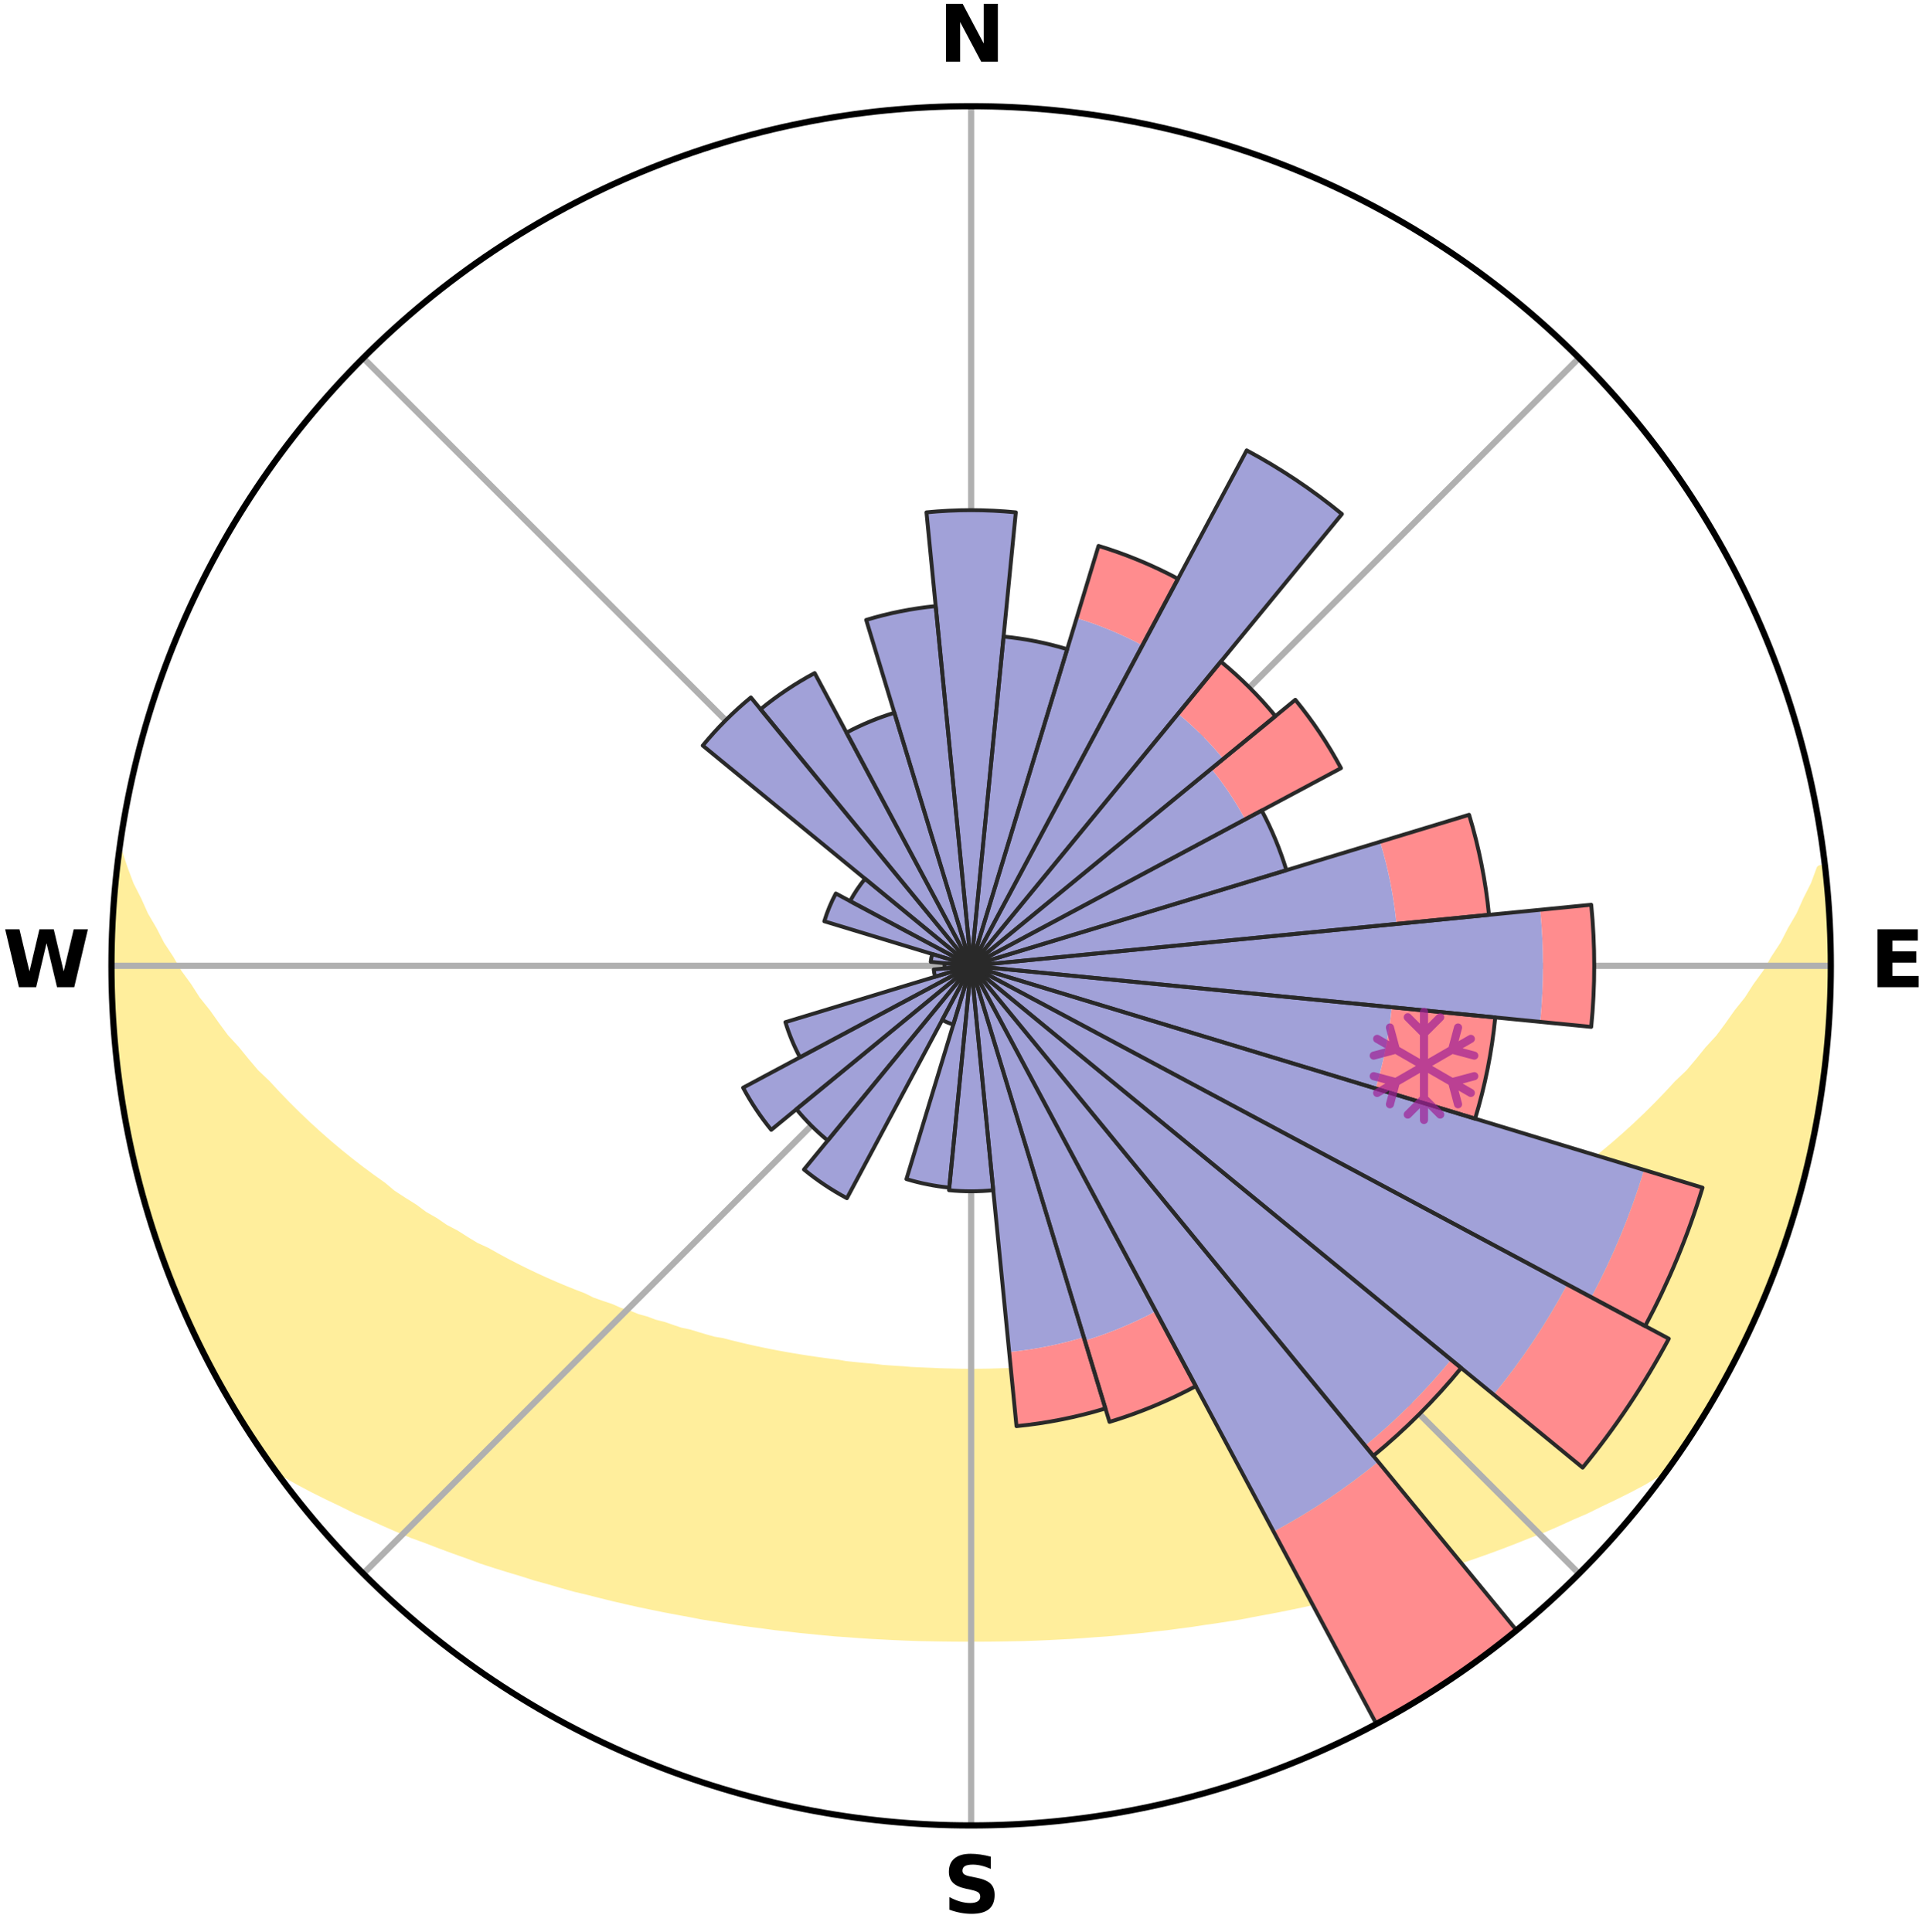 <?xml version="1.0" encoding="utf-8" standalone="no"?>
<!DOCTYPE svg PUBLIC "-//W3C//DTD SVG 1.1//EN"
  "http://www.w3.org/Graphics/SVG/1.1/DTD/svg11.dtd">
<svg xmlns:xlink="http://www.w3.org/1999/xlink" width="248.41pt" height="249.158pt" viewBox="0 0 248.41 249.158" xmlns="http://www.w3.org/2000/svg" version="1.1">
 <title>Ski Rose for Klippitztörl</title>
 <defs>
  <style type="text/css">*{stroke-linejoin: round; stroke-linecap: butt}</style>
 </defs>
 <g id="figure_1">
  <g id="patch_1">
   <path d="M 0 249.158 
L 248.41 249.158 
L 248.41 0 
L 0 0 
z
" style="fill: #ffffff"/>
  </g>
  <g id="axes_1">
   <g id="patch_2">
    <path d="M 236.135 124.579 
C 236.135 110.018 233.267 95.599 227.695 82.147 
C 222.122 68.695 213.955 56.471 203.659 46.175 
C 193.363 35.879 181.139 27.711 167.687 22.139 
C 154.235 16.567 139.815 13.699 125.255 13.699 
C 110.694 13.699 96.275 16.567 82.823 22.139 
C 69.371 27.711 57.147 35.879 46.851 46.175 
C 36.555 56.471 28.387 68.695 22.815 82.147 
C 17.243 95.599 14.375 110.018 14.375 124.579 
C 14.375 139.14 17.243 153.559 22.815 167.011 
C 28.387 180.463 36.555 192.687 46.851 202.983 
C 57.147 213.279 69.371 221.447 82.823 227.019 
C 96.275 232.591 110.694 235.459 125.255 235.459 
C 139.815 235.459 154.235 232.591 167.687 227.019 
C 181.139 221.447 193.363 213.279 203.659 202.983 
C 213.955 192.687 222.122 180.463 227.695 167.011 
C 233.267 153.559 236.135 139.14 236.135 124.579 
M 125.255 124.579 
C 125.255 124.579 125.255 124.579 125.255 124.579 
C 125.255 124.579 125.255 124.579 125.255 124.579 
C 125.255 124.579 125.255 124.579 125.255 124.579 
C 125.255 124.579 125.255 124.579 125.255 124.579 
C 125.255 124.579 125.255 124.579 125.255 124.579 
C 125.255 124.579 125.255 124.579 125.255 124.579 
C 125.255 124.579 125.255 124.579 125.255 124.579 
C 125.255 124.579 125.255 124.579 125.255 124.579 
C 125.255 124.579 125.255 124.579 125.255 124.579 
C 125.255 124.579 125.255 124.579 125.255 124.579 
C 125.255 124.579 125.255 124.579 125.255 124.579 
C 125.255 124.579 125.255 124.579 125.255 124.579 
C 125.255 124.579 125.255 124.579 125.255 124.579 
C 125.255 124.579 125.255 124.579 125.255 124.579 
C 125.255 124.579 125.255 124.579 125.255 124.579 
C 125.255 124.579 125.255 124.579 125.255 124.579 
z
" style="fill: #ffffff"/>
   </g>
   <g id="PolyCollection_1">
    <defs>
     <path id="me2dc475516" d="M 235.324 -137.12 
L 234.778 -137.058 
L 234.039 -135.054 
L 233.034 -133.061 
L 232.166 -131.118 
L 231.045 -129.198 
L 230.084 -127.324 
L 228.877 -125.483 
L 227.84 -123.684 
L 226.562 -121.926 
L 225.459 -120.204 
L 224.12 -118.532 
L 222.96 -116.889 
L 221.774 -115.285 
L 220.357 -113.744 
L 219.123 -112.221 
L 217.867 -110.738 
L 216.387 -109.329 
L 215.092 -107.929 
L 213.78 -106.569 
L 212.451 -105.248 
L 211.106 -103.968 
L 209.748 -102.728 
L 208.378 -101.527 
L 206.996 -100.366 
L 205.604 -99.245 
L 204.204 -98.163 
L 202.796 -97.12 
L 201.382 -96.116 
L 199.963 -95.151 
L 198.719 -94.149 
L 197.292 -93.256 
L 195.863 -92.401 
L 194.605 -91.501 
L 193.174 -90.716 
L 191.91 -89.88 
L 190.644 -89.076 
L 189.216 -88.391 
L 187.95 -87.649 
L 186.683 -86.936 
L 185.417 -86.252 
L 184.006 -85.693 
L 182.747 -85.066 
L 181.49 -84.467 
L 180.237 -83.894 
L 178.989 -83.347 
L 177.874 -82.724 
L 176.632 -82.227 
L 175.397 -81.753 
L 174.169 -81.303 
L 173.062 -80.772 
L 171.846 -80.366 
L 170.638 -79.981 
L 169.541 -79.513 
L 168.348 -79.169 
L 167.259 -78.739 
L 166.082 -78.432 
L 165.003 -78.04 
L 163.843 -77.768 
L 162.775 -77.41 
L 161.711 -77.069 
L 160.577 -76.844 
L 159.525 -76.534 
L 158.478 -76.239 
L 157.436 -75.959 
L 156.398 -75.694 
L 155.309 -75.535 
L 154.286 -75.294 
L 153.268 -75.067 
L 152.255 -74.851 
L 151.248 -74.647 
L 150.246 -74.455 
L 149.25 -74.273 
L 148.259 -74.102 
L 147.273 -73.94 
L 146.293 -73.788 
L 145.319 -73.644 
L 144.374 -73.442 
L 143.407 -73.318 
L 142.445 -73.202 
L 141.488 -73.094 
L 140.536 -72.992 
L 139.587 -72.898 
L 138.656 -72.759 
L 137.715 -72.68 
L 136.777 -72.607 
L 135.842 -72.54 
L 134.911 -72.477 
L 133.989 -72.387 
L 133.062 -72.338 
L 132.138 -72.294 
L 131.219 -72.231 
L 130.298 -72.2 
L 129.379 -72.173 
L 128.462 -72.149 
L 127.545 -72.122 
L 126.629 -72.11 
L 125.713 -72.103 
L 124.797 -72.103 
L 123.881 -72.111 
L 122.965 -72.131 
L 122.048 -72.151 
L 121.131 -72.175 
L 120.213 -72.221 
L 119.294 -72.257 
L 118.372 -72.297 
L 117.448 -72.342 
L 116.527 -72.424 
L 115.599 -72.482 
L 114.668 -72.545 
L 113.734 -72.613 
L 112.808 -72.733 
L 111.868 -72.816 
L 110.924 -72.904 
L 109.976 -73 
L 109.024 -73.101 
L 108.088 -73.272 
L 107.128 -73.392 
L 106.164 -73.519 
L 105.195 -73.654 
L 104.22 -73.798 
L 103.241 -73.95 
L 102.256 -74.112 
L 101.265 -74.284 
L 100.269 -74.466 
L 99.268 -74.659 
L 98.261 -74.863 
L 97.249 -75.079 
L 96.231 -75.307 
L 95.208 -75.548 
L 94.18 -75.802 
L 93.147 -76.069 
L 92.042 -76.253 
L 90.995 -76.548 
L 89.944 -76.859 
L 88.888 -77.185 
L 87.747 -77.425 
L 86.68 -77.783 
L 85.608 -78.159 
L 84.442 -78.449 
L 83.361 -78.859 
L 82.178 -79.185 
L 81.087 -79.634 
L 79.889 -79.998 
L 78.792 -80.487 
L 77.58 -80.893 
L 76.36 -81.321 
L 75.254 -81.874 
L 74.023 -82.347 
L 72.787 -82.844 
L 71.544 -83.366 
L 70.297 -83.912 
L 69.045 -84.485 
L 67.79 -85.084 
L 66.531 -85.711 
L 65.271 -86.365 
L 64.009 -87.048 
L 62.746 -87.759 
L 61.326 -88.41 
L 60.061 -89.182 
L 58.799 -89.984 
L 57.372 -90.734 
L 56.113 -91.6 
L 54.686 -92.419 
L 53.434 -93.351 
L 52.011 -94.241 
L 50.59 -95.168 
L 49.357 -96.202 
L 47.947 -97.203 
L 46.543 -98.242 
L 45.147 -99.321 
L 43.759 -100.439 
L 42.38 -101.596 
L 41.014 -102.793 
L 39.659 -104.029 
L 38.318 -105.306 
L 36.993 -106.622 
L 35.684 -107.978 
L 34.392 -109.374 
L 32.915 -110.779 
L 31.663 -112.257 
L 30.432 -113.775 
L 29.017 -115.312 
L 27.834 -116.912 
L 26.677 -118.55 
L 25.34 -120.217 
L 24.24 -121.934 
L 22.963 -123.686 
L 21.928 -125.481 
L 20.722 -127.316 
L 19.761 -129.185 
L 18.64 -131.1 
L 17.769 -133.038 
L 16.759 -135.026 
L 16.011 -137.026 
L 15.336 -139.05 
L 15.336 -139.05 
L 15.336 -139.05 
L 15.212 -137.117 
L 14.941 -135.201 
L 14.746 -133.276 
L 14.722 -131.34 
L 14.55 -129.413 
L 14.451 -127.481 
L 14.455 -125.546 
L 14.382 -123.611 
L 14.451 -121.678 
L 14.551 -119.746 
L 14.758 -117.821 
L 14.74 -115.881 
L 14.934 -113.956 
L 15.157 -112.035 
L 15.492 -110.128 
L 15.599 -108.191 
L 15.914 -106.282 
L 16.258 -104.378 
L 16.633 -102.48 
L 17.123 -100.607 
L 17.472 -98.703 
L 17.938 -96.825 
L 18.435 -94.955 
L 18.962 -93.094 
L 19.518 -91.24 
L 20.105 -89.396 
L 20.796 -87.588 
L 21.443 -85.765 
L 22.12 -83.953 
L 22.829 -82.153 
L 23.654 -80.402 
L 24.426 -78.629 
L 25.23 -76.87 
L 26.06 -75.123 
L 26.936 -73.398 
L 27.848 -71.691 
L 28.795 -70.005 
L 29.723 -68.306 
L 30.746 -66.664 
L 31.74 -65.004 
L 32.815 -63.394 
L 33.878 -61.777 
L 35.021 -60.216 
L 36.76 -59.096 
L 38.585 -58.075 
L 40.425 -57.102 
L 42.279 -56.179 
L 44.134 -55.295 
L 45.934 -54.402 
L 47.795 -53.6 
L 49.595 -52.781 
L 51.393 -51.995 
L 53.189 -51.244 
L 55.027 -50.575 
L 56.812 -49.887 
L 58.591 -49.229 
L 60.364 -48.601 
L 62.089 -47.952 
L 63.848 -47.381 
L 65.6 -46.836 
L 67.344 -46.316 
L 69.041 -45.77 
L 70.768 -45.3 
L 72.455 -44.807 
L 74.132 -44.333 
L 75.834 -43.931 
L 77.5 -43.507 
L 79.155 -43.098 
L 80.807 -42.716 
L 82.448 -42.348 
L 84.085 -42.005 
L 85.712 -41.675 
L 87.334 -41.369 
L 88.946 -41.074 
L 90.536 -40.761 
L 92.138 -40.507 
L 93.73 -40.261 
L 95.304 -40 
L 96.886 -39.792 
L 98.458 -39.591 
L 100.017 -39.377 
L 101.58 -39.21 
L 103.129 -39.026 
L 104.68 -38.877 
L 106.221 -38.721 
L 107.758 -38.579 
L 109.296 -38.475 
L 110.827 -38.359 
L 112.354 -38.257 
L 113.88 -38.178 
L 115.402 -38.1 
L 116.922 -38.035 
L 118.44 -37.982 
L 119.957 -37.953 
L 121.471 -37.924 
L 122.985 -37.906 
L 124.498 -37.899 
L 126.011 -37.899 
L 127.524 -37.906 
L 129.038 -37.924 
L 130.553 -37.953 
L 132.07 -37.982 
L 133.588 -38.034 
L 135.108 -38.099 
L 136.63 -38.177 
L 138.156 -38.256 
L 139.683 -38.358 
L 141.213 -38.474 
L 142.752 -38.578 
L 144.289 -38.72 
L 145.83 -38.876 
L 147.381 -39.025 
L 148.93 -39.209 
L 150.493 -39.375 
L 152.052 -39.589 
L 153.625 -39.791 
L 155.193 -40.036 
L 156.781 -40.259 
L 158.372 -40.506 
L 159.974 -40.759 
L 161.565 -41.072 
L 163.176 -41.368 
L 164.799 -41.673 
L 166.425 -42.004 
L 168.063 -42.345 
L 169.704 -42.714 
L 171.356 -43.096 
L 173.011 -43.505 
L 174.677 -43.929 
L 176.379 -44.33 
L 178.056 -44.805 
L 179.744 -45.297 
L 181.471 -45.767 
L 183.168 -46.314 
L 184.911 -46.834 
L 186.663 -47.378 
L 188.383 -47.999 
L 190.149 -48.598 
L 191.921 -49.226 
L 193.7 -49.884 
L 195.485 -50.572 
L 197.275 -51.291 
L 199.119 -51.993 
L 200.917 -52.778 
L 202.717 -53.598 
L 204.578 -54.399 
L 206.379 -55.292 
L 208.234 -56.177 
L 210.088 -57.1 
L 211.927 -58.073 
L 213.69 -59.141 
L 215.492 -60.213 
L 216.63 -61.779 
L 217.704 -63.388 
L 218.767 -65.005 
L 219.782 -66.653 
L 220.761 -68.321 
L 221.757 -69.981 
L 222.619 -71.714 
L 223.524 -73.423 
L 224.483 -75.106 
L 225.302 -76.859 
L 226.047 -78.646 
L 226.933 -80.368 
L 227.626 -82.175 
L 228.367 -83.962 
L 229.06 -85.768 
L 229.773 -87.567 
L 230.365 -89.41 
L 230.911 -91.266 
L 231.529 -93.099 
L 231.99 -94.979 
L 232.576 -96.824 
L 232.947 -98.724 
L 233.448 -100.593 
L 233.907 -102.474 
L 234.149 -104.397 
L 234.506 -106.297 
L 234.845 -108.201 
L 235.145 -110.112 
L 235.394 -112.03 
L 235.618 -113.952 
L 235.624 -115.893 
L 235.772 -117.82 
L 235.883 -119.749 
L 235.954 -121.68 
L 235.994 -123.613 
L 235.999 -125.546 
L 235.968 -127.478 
L 235.905 -129.41 
L 235.809 -131.341 
L 235.681 -133.27 
L 235.516 -135.196 
L 235.324 -137.12 
z
" style="stroke: #ffee9c"/>
    </defs>
    <g clip-path="url(#p1e3fa1bd7b)">
     <use xlink:href="#me2dc475516" x="0" y="249.158" style="fill: #ffee9c; stroke: #ffee9c"/>
    </g>
   </g>
   <g id="matplotlib.axis_1">
    <g id="xtick_1">
     <g id="line2d_1">
      <path d="M 125.255 124.579 
L 125.255 13.699 
" clip-path="url(#p1e3fa1bd7b)" style="fill: none; stroke: #b0b0b0; stroke-width: 0.8; stroke-linecap: square"/>
     </g>
     <g id="text_1">
      <!-- N -->
      <g transform="translate(121.07 7.958) scale(0.1 -0.1)">
       <defs>
        <path id="DejaVuSans-Bold-4e" d="M 588 4666 
L 1931 4666 
L 3628 1466 
L 3628 4666 
L 4769 4666 
L 4769 0 
L 3425 0 
L 1728 3200 
L 1728 0 
L 588 0 
L 588 4666 
z
" transform="scale(0.016)"/>
       </defs>
       <use xlink:href="#DejaVuSans-Bold-4e"/>
      </g>
     </g>
    </g>
    <g id="xtick_2">
     <g id="line2d_2">
      <path d="M 125.255 124.579 
L 203.659 46.175 
" clip-path="url(#p1e3fa1bd7b)" style="fill: none; stroke: #b0b0b0; stroke-width: 0.8; stroke-linecap: square"/>
     </g>
    </g>
    <g id="xtick_3">
     <g id="line2d_3">
      <path d="M 125.255 124.579 
L 236.135 124.579 
" clip-path="url(#p1e3fa1bd7b)" style="fill: none; stroke: #b0b0b0; stroke-width: 0.8; stroke-linecap: square"/>
     </g>
     <g id="text_2">
      <!-- E -->
      <g transform="translate(241.219 127.338) scale(0.1 -0.1)">
       <defs>
        <path id="DejaVuSans-Bold-45" d="M 588 4666 
L 3834 4666 
L 3834 3756 
L 1791 3756 
L 1791 2888 
L 3713 2888 
L 3713 1978 
L 1791 1978 
L 1791 909 
L 3903 909 
L 3903 0 
L 588 0 
L 588 4666 
z
" transform="scale(0.016)"/>
       </defs>
       <use xlink:href="#DejaVuSans-Bold-45"/>
      </g>
     </g>
    </g>
    <g id="xtick_4">
     <g id="line2d_4">
      <path d="M 125.255 124.579 
L 203.659 202.983 
" clip-path="url(#p1e3fa1bd7b)" style="fill: none; stroke: #b0b0b0; stroke-width: 0.8; stroke-linecap: square"/>
     </g>
    </g>
    <g id="xtick_5">
     <g id="line2d_5">
      <path d="M 125.255 124.579 
L 125.255 235.459 
" clip-path="url(#p1e3fa1bd7b)" style="fill: none; stroke: #b0b0b0; stroke-width: 0.8; stroke-linecap: square"/>
     </g>
     <g id="text_3">
      <!-- S -->
      <g transform="translate(121.654 246.718) scale(0.1 -0.1)">
       <defs>
        <path id="DejaVuSans-Bold-53" d="M 3834 4519 
L 3834 3531 
Q 3450 3703 3084 3790 
Q 2719 3878 2394 3878 
Q 1963 3878 1756 3759 
Q 1550 3641 1550 3391 
Q 1550 3203 1689 3098 
Q 1828 2994 2194 2919 
L 2706 2816 
Q 3484 2659 3812 2340 
Q 4141 2022 4141 1434 
Q 4141 663 3683 286 
Q 3225 -91 2284 -91 
Q 1841 -91 1394 -6 
Q 947 78 500 244 
L 500 1259 
Q 947 1022 1364 901 
Q 1781 781 2169 781 
Q 2563 781 2772 912 
Q 2981 1044 2981 1288 
Q 2981 1506 2839 1625 
Q 2697 1744 2272 1838 
L 1806 1941 
Q 1106 2091 782 2419 
Q 459 2747 459 3303 
Q 459 4000 909 4375 
Q 1359 4750 2203 4750 
Q 2588 4750 2994 4692 
Q 3400 4634 3834 4519 
z
" transform="scale(0.016)"/>
       </defs>
       <use xlink:href="#DejaVuSans-Bold-53"/>
      </g>
     </g>
    </g>
    <g id="xtick_6">
     <g id="line2d_6">
      <path d="M 125.255 124.579 
L 46.851 202.983 
" clip-path="url(#p1e3fa1bd7b)" style="fill: none; stroke: #b0b0b0; stroke-width: 0.8; stroke-linecap: square"/>
     </g>
    </g>
    <g id="xtick_7">
     <g id="line2d_7">
      <path d="M 125.255 124.579 
L 14.375 124.579 
" clip-path="url(#p1e3fa1bd7b)" style="fill: none; stroke: #b0b0b0; stroke-width: 0.8; stroke-linecap: square"/>
     </g>
     <g id="text_4">
      <!-- W -->
      <g transform="translate(0.36 127.338) scale(0.1 -0.1)">
       <defs>
        <path id="DejaVuSans-Bold-57" d="M 191 4666 
L 1344 4666 
L 2150 1275 
L 2950 4666 
L 4109 4666 
L 4909 1275 
L 5716 4666 
L 6859 4666 
L 5759 0 
L 4372 0 
L 3525 3547 
L 2688 0 
L 1300 0 
L 191 4666 
z
" transform="scale(0.016)"/>
       </defs>
       <use xlink:href="#DejaVuSans-Bold-57"/>
      </g>
     </g>
    </g>
    <g id="xtick_8">
     <g id="line2d_8">
      <path d="M 125.255 124.579 
L 46.851 46.175 
" clip-path="url(#p1e3fa1bd7b)" style="fill: none; stroke: #b0b0b0; stroke-width: 0.8; stroke-linecap: square"/>
     </g>
    </g>
   </g>
   <g id="matplotlib.axis_2"/>
   <g id="patch_3">
    <path d="M 125.255 124.579 
C 125.255 124.579 125.255 124.579 125.255 124.579 
C 125.255 124.579 125.255 124.579 125.255 124.579 
L 125.255 124.579 
C 125.255 124.579 125.255 124.579 125.255 124.579 
C 125.255 124.579 125.255 124.579 125.255 124.579 
z
" clip-path="url(#p1e3fa1bd7b)" style="fill: #d9d9d9"/>
   </g>
   <g id="patch_4">
    <path d="M 125.255 124.579 
C 125.255 124.579 125.255 124.579 125.255 124.579 
C 125.255 124.579 125.255 124.579 125.255 124.579 
L 125.255 124.579 
C 125.255 124.579 125.255 124.579 125.255 124.579 
C 125.255 124.579 125.255 124.579 125.255 124.579 
z
" clip-path="url(#p1e3fa1bd7b)" style="fill: #d9d9d9"/>
   </g>
   <g id="patch_5">
    <path d="M 125.255 124.579 
C 125.255 124.579 125.255 124.579 125.255 124.579 
C 125.255 124.579 125.255 124.579 125.255 124.579 
L 125.255 124.579 
C 125.255 124.579 125.255 124.579 125.255 124.579 
C 125.255 124.579 125.255 124.579 125.255 124.579 
z
" clip-path="url(#p1e3fa1bd7b)" style="fill: #d9d9d9"/>
   </g>
   <g id="patch_6">
    <path d="M 125.255 124.579 
C 125.255 124.579 125.255 124.579 125.255 124.579 
C 125.255 124.579 125.255 124.579 125.255 124.579 
L 125.255 124.579 
C 125.255 124.579 125.255 124.579 125.255 124.579 
C 125.255 124.579 125.255 124.579 125.255 124.579 
z
" clip-path="url(#p1e3fa1bd7b)" style="fill: #d9d9d9"/>
   </g>
   <g id="patch_7">
    <path d="M 125.255 124.579 
C 125.255 124.579 125.255 124.579 125.255 124.579 
C 125.255 124.579 125.255 124.579 125.255 124.579 
L 125.255 124.579 
C 125.255 124.579 125.255 124.579 125.255 124.579 
C 125.255 124.579 125.255 124.579 125.255 124.579 
z
" clip-path="url(#p1e3fa1bd7b)" style="fill: #d9d9d9"/>
   </g>
   <g id="patch_8">
    <path d="M 125.255 124.579 
C 125.255 124.579 125.255 124.579 125.255 124.579 
C 125.255 124.579 125.255 124.579 125.255 124.579 
L 125.255 124.579 
C 125.255 124.579 125.255 124.579 125.255 124.579 
C 125.255 124.579 125.255 124.579 125.255 124.579 
z
" clip-path="url(#p1e3fa1bd7b)" style="fill: #d9d9d9"/>
   </g>
   <g id="patch_9">
    <path d="M 125.255 124.579 
C 125.255 124.579 125.255 124.579 125.255 124.579 
C 125.255 124.579 125.255 124.579 125.255 124.579 
L 125.255 124.579 
C 125.255 124.579 125.255 124.579 125.255 124.579 
C 125.255 124.579 125.255 124.579 125.255 124.579 
z
" clip-path="url(#p1e3fa1bd7b)" style="fill: #d9d9d9"/>
   </g>
   <g id="patch_10">
    <path d="M 125.255 124.579 
C 125.255 124.579 125.255 124.579 125.255 124.579 
C 125.255 124.579 125.255 124.579 125.255 124.579 
L 125.255 124.579 
C 125.255 124.579 125.255 124.579 125.255 124.579 
C 125.255 124.579 125.255 124.579 125.255 124.579 
z
" clip-path="url(#p1e3fa1bd7b)" style="fill: #d9d9d9"/>
   </g>
   <g id="patch_11">
    <path d="M 125.255 124.579 
C 125.255 124.579 125.255 124.579 125.255 124.579 
C 125.255 124.579 125.255 124.579 125.255 124.579 
L 125.255 124.579 
C 125.255 124.579 125.255 124.579 125.255 124.579 
C 125.255 124.579 125.255 124.579 125.255 124.579 
z
" clip-path="url(#p1e3fa1bd7b)" style="fill: #d9d9d9"/>
   </g>
   <g id="patch_12">
    <path d="M 125.255 124.579 
C 125.255 124.579 125.255 124.579 125.255 124.579 
C 125.255 124.579 125.255 124.579 125.255 124.579 
L 125.255 124.579 
C 125.255 124.579 125.255 124.579 125.255 124.579 
C 125.255 124.579 125.255 124.579 125.255 124.579 
z
" clip-path="url(#p1e3fa1bd7b)" style="fill: #d9d9d9"/>
   </g>
   <g id="patch_13">
    <path d="M 125.255 124.579 
C 125.255 124.579 125.255 124.579 125.255 124.579 
C 125.255 124.579 125.255 124.579 125.255 124.579 
L 125.255 124.579 
C 125.255 124.579 125.255 124.579 125.255 124.579 
C 125.255 124.579 125.255 124.579 125.255 124.579 
z
" clip-path="url(#p1e3fa1bd7b)" style="fill: #d9d9d9"/>
   </g>
   <g id="patch_14">
    <path d="M 125.255 124.579 
C 125.255 124.579 125.255 124.579 125.255 124.579 
C 125.255 124.579 125.255 124.579 125.255 124.579 
L 125.255 124.579 
C 125.255 124.579 125.255 124.579 125.255 124.579 
C 125.255 124.579 125.255 124.579 125.255 124.579 
z
" clip-path="url(#p1e3fa1bd7b)" style="fill: #d9d9d9"/>
   </g>
   <g id="patch_15">
    <path d="M 125.255 124.579 
C 125.255 124.579 125.255 124.579 125.255 124.579 
C 125.255 124.579 125.255 124.579 125.255 124.579 
L 125.255 124.579 
C 125.255 124.579 125.255 124.579 125.255 124.579 
C 125.255 124.579 125.255 124.579 125.255 124.579 
z
" clip-path="url(#p1e3fa1bd7b)" style="fill: #d9d9d9"/>
   </g>
   <g id="patch_16">
    <path d="M 125.255 124.579 
C 125.255 124.579 125.255 124.579 125.255 124.579 
C 125.255 124.579 125.255 124.579 125.255 124.579 
L 125.255 124.579 
C 125.255 124.579 125.255 124.579 125.255 124.579 
C 125.255 124.579 125.255 124.579 125.255 124.579 
z
" clip-path="url(#p1e3fa1bd7b)" style="fill: #d9d9d9"/>
   </g>
   <g id="patch_17">
    <path d="M 125.255 124.579 
C 125.255 124.579 125.255 124.579 125.255 124.579 
C 125.255 124.579 125.255 124.579 125.255 124.579 
L 125.255 124.579 
C 125.255 124.579 125.255 124.579 125.255 124.579 
C 125.255 124.579 125.255 124.579 125.255 124.579 
z
" clip-path="url(#p1e3fa1bd7b)" style="fill: #d9d9d9"/>
   </g>
   <g id="patch_18">
    <path d="M 125.255 124.579 
C 125.255 124.579 125.255 124.579 125.255 124.579 
C 125.255 124.579 125.255 124.579 125.255 124.579 
L 125.255 124.579 
C 125.255 124.579 125.255 124.579 125.255 124.579 
C 125.255 124.579 125.255 124.579 125.255 124.579 
z
" clip-path="url(#p1e3fa1bd7b)" style="fill: #d9d9d9"/>
   </g>
   <g id="patch_19">
    <path d="M 125.255 124.579 
C 125.255 124.579 125.255 124.579 125.255 124.579 
C 125.255 124.579 125.255 124.579 125.255 124.579 
L 125.255 124.579 
C 125.255 124.579 125.255 124.579 125.255 124.579 
C 125.255 124.579 125.255 124.579 125.255 124.579 
z
" clip-path="url(#p1e3fa1bd7b)" style="fill: #d9d9d9"/>
   </g>
   <g id="patch_20">
    <path d="M 125.255 124.579 
C 125.255 124.579 125.255 124.579 125.255 124.579 
C 125.255 124.579 125.255 124.579 125.255 124.579 
L 125.255 124.579 
C 125.255 124.579 125.255 124.579 125.255 124.579 
C 125.255 124.579 125.255 124.579 125.255 124.579 
z
" clip-path="url(#p1e3fa1bd7b)" style="fill: #d9d9d9"/>
   </g>
   <g id="patch_21">
    <path d="M 125.255 124.579 
C 125.255 124.579 125.255 124.579 125.255 124.579 
C 125.255 124.579 125.255 124.579 125.255 124.579 
L 125.255 124.579 
C 125.255 124.579 125.255 124.579 125.255 124.579 
C 125.255 124.579 125.255 124.579 125.255 124.579 
z
" clip-path="url(#p1e3fa1bd7b)" style="fill: #d9d9d9"/>
   </g>
   <g id="patch_22">
    <path d="M 125.255 124.579 
C 125.255 124.579 125.255 124.579 125.255 124.579 
C 125.255 124.579 125.255 124.579 125.255 124.579 
L 125.255 124.579 
C 125.255 124.579 125.255 124.579 125.255 124.579 
C 125.255 124.579 125.255 124.579 125.255 124.579 
z
" clip-path="url(#p1e3fa1bd7b)" style="fill: #d9d9d9"/>
   </g>
   <g id="patch_23">
    <path d="M 125.255 124.579 
C 125.255 124.579 125.255 124.579 125.255 124.579 
C 125.255 124.579 125.255 124.579 125.255 124.579 
L 125.255 124.579 
C 125.255 124.579 125.255 124.579 125.255 124.579 
C 125.255 124.579 125.255 124.579 125.255 124.579 
z
" clip-path="url(#p1e3fa1bd7b)" style="fill: #d9d9d9"/>
   </g>
   <g id="patch_24">
    <path d="M 125.255 124.579 
C 125.255 124.579 125.255 124.579 125.255 124.579 
C 125.255 124.579 125.255 124.579 125.255 124.579 
L 125.255 124.579 
C 125.255 124.579 125.255 124.579 125.255 124.579 
C 125.255 124.579 125.255 124.579 125.255 124.579 
z
" clip-path="url(#p1e3fa1bd7b)" style="fill: #d9d9d9"/>
   </g>
   <g id="patch_25">
    <path d="M 125.255 124.579 
C 125.255 124.579 125.255 124.579 125.255 124.579 
C 125.255 124.579 125.255 124.579 125.255 124.579 
L 125.255 124.579 
C 125.255 124.579 125.255 124.579 125.255 124.579 
C 125.255 124.579 125.255 124.579 125.255 124.579 
z
" clip-path="url(#p1e3fa1bd7b)" style="fill: #d9d9d9"/>
   </g>
   <g id="patch_26">
    <path d="M 125.255 124.579 
C 125.255 124.579 125.255 124.579 125.255 124.579 
C 125.255 124.579 125.255 124.579 125.255 124.579 
L 125.255 124.579 
C 125.255 124.579 125.255 124.579 125.255 124.579 
C 125.255 124.579 125.255 124.579 125.255 124.579 
z
" clip-path="url(#p1e3fa1bd7b)" style="fill: #d9d9d9"/>
   </g>
   <g id="patch_27">
    <path d="M 125.255 124.579 
C 125.255 124.579 125.255 124.579 125.255 124.579 
C 125.255 124.579 125.255 124.579 125.255 124.579 
L 125.255 124.579 
C 125.255 124.579 125.255 124.579 125.255 124.579 
C 125.255 124.579 125.255 124.579 125.255 124.579 
z
" clip-path="url(#p1e3fa1bd7b)" style="fill: #d9d9d9"/>
   </g>
   <g id="patch_28">
    <path d="M 125.255 124.579 
C 125.255 124.579 125.255 124.579 125.255 124.579 
C 125.255 124.579 125.255 124.579 125.255 124.579 
L 125.255 124.579 
C 125.255 124.579 125.255 124.579 125.255 124.579 
C 125.255 124.579 125.255 124.579 125.255 124.579 
z
" clip-path="url(#p1e3fa1bd7b)" style="fill: #d9d9d9"/>
   </g>
   <g id="patch_29">
    <path d="M 125.255 124.579 
C 125.255 124.579 125.255 124.579 125.255 124.579 
C 125.255 124.579 125.255 124.579 125.255 124.579 
L 125.255 124.579 
C 125.255 124.579 125.255 124.579 125.255 124.579 
C 125.255 124.579 125.255 124.579 125.255 124.579 
z
" clip-path="url(#p1e3fa1bd7b)" style="fill: #d9d9d9"/>
   </g>
   <g id="patch_30">
    <path d="M 125.255 124.579 
C 125.255 124.579 125.255 124.579 125.255 124.579 
C 125.255 124.579 125.255 124.579 125.255 124.579 
L 125.255 124.579 
C 125.255 124.579 125.255 124.579 125.255 124.579 
C 125.255 124.579 125.255 124.579 125.255 124.579 
z
" clip-path="url(#p1e3fa1bd7b)" style="fill: #d9d9d9"/>
   </g>
   <g id="patch_31">
    <path d="M 125.255 124.579 
C 125.255 124.579 125.255 124.579 125.255 124.579 
C 125.255 124.579 125.255 124.579 125.255 124.579 
L 125.255 124.579 
C 125.255 124.579 125.255 124.579 125.255 124.579 
C 125.255 124.579 125.255 124.579 125.255 124.579 
z
" clip-path="url(#p1e3fa1bd7b)" style="fill: #d9d9d9"/>
   </g>
   <g id="patch_32">
    <path d="M 125.255 124.579 
C 125.255 124.579 125.255 124.579 125.255 124.579 
C 125.255 124.579 125.255 124.579 125.255 124.579 
L 125.255 124.579 
C 125.255 124.579 125.255 124.579 125.255 124.579 
C 125.255 124.579 125.255 124.579 125.255 124.579 
z
" clip-path="url(#p1e3fa1bd7b)" style="fill: #d9d9d9"/>
   </g>
   <g id="patch_33">
    <path d="M 125.255 124.579 
C 125.255 124.579 125.255 124.579 125.255 124.579 
C 125.255 124.579 125.255 124.579 125.255 124.579 
L 125.255 124.579 
C 125.255 124.579 125.255 124.579 125.255 124.579 
C 125.255 124.579 125.255 124.579 125.255 124.579 
z
" clip-path="url(#p1e3fa1bd7b)" style="fill: #d9d9d9"/>
   </g>
   <g id="patch_34">
    <path d="M 125.255 124.579 
C 125.255 124.579 125.255 124.579 125.255 124.579 
C 125.255 124.579 125.255 124.579 125.255 124.579 
L 125.255 124.579 
C 125.255 124.579 125.255 124.579 125.255 124.579 
C 125.255 124.579 125.255 124.579 125.255 124.579 
z
" clip-path="url(#p1e3fa1bd7b)" style="fill: #d9d9d9"/>
   </g>
   <g id="patch_35">
    <path d="M 125.255 124.579 
C 125.255 124.579 125.255 124.579 125.255 124.579 
C 125.255 124.579 125.255 124.579 125.255 124.579 
L 131.016 66.087 
C 129.101 65.899 127.179 65.804 125.255 65.804 
C 123.331 65.804 121.408 65.899 119.494 66.087 
z
" clip-path="url(#p1e3fa1bd7b)" style="fill: #a1a1d8"/>
   </g>
   <g id="patch_36">
    <path d="M 125.255 124.579 
C 125.255 124.579 125.255 124.579 125.255 124.579 
C 125.255 124.579 125.255 124.579 125.255 124.579 
L 137.643 83.741 
C 136.306 83.335 134.951 82.996 133.581 82.723 
C 132.211 82.451 130.828 82.245 129.438 82.109 
z
" clip-path="url(#p1e3fa1bd7b)" style="fill: #a1a1d8"/>
   </g>
   <g id="patch_37">
    <path d="M 125.255 124.579 
C 125.255 124.579 125.255 124.579 125.255 124.579 
C 125.255 124.579 125.255 124.579 125.255 124.579 
L 147.351 83.239 
C 145.998 82.516 144.611 81.86 143.193 81.272 
C 141.776 80.685 140.33 80.168 138.862 79.723 
z
" clip-path="url(#p1e3fa1bd7b)" style="fill: #a1a1d8"/>
   </g>
   <g id="patch_38">
    <path d="M 125.255 124.579 
C 125.255 124.579 125.255 124.579 125.255 124.579 
C 125.255 124.579 125.255 124.579 125.255 124.579 
L 173.079 66.305 
C 171.172 64.739 169.189 63.269 167.137 61.898 
C 165.085 60.527 162.968 59.258 160.792 58.094 
z
" clip-path="url(#p1e3fa1bd7b)" style="fill: #a1a1d8"/>
   </g>
   <g id="patch_39">
    <path d="M 125.255 124.579 
C 125.255 124.579 125.255 124.579 125.255 124.579 
C 125.255 124.579 125.255 124.579 125.255 124.579 
L 157.779 97.887 
C 156.906 96.822 155.98 95.801 155.007 94.827 
C 154.033 93.854 153.012 92.928 151.947 92.054 
z
" clip-path="url(#p1e3fa1bd7b)" style="fill: #a1a1d8"/>
   </g>
   <g id="patch_40">
    <path d="M 125.255 124.579 
C 125.255 124.579 125.255 124.579 125.255 124.579 
C 125.255 124.579 125.255 124.579 125.255 124.579 
L 160.596 105.689 
C 159.978 104.532 159.303 103.406 158.574 102.316 
C 157.845 101.225 157.064 100.171 156.232 99.157 
z
" clip-path="url(#p1e3fa1bd7b)" style="fill: #a1a1d8"/>
   </g>
   <g id="patch_41">
    <path d="M 125.255 124.579 
C 125.255 124.579 125.255 124.579 125.255 124.579 
C 125.255 124.579 125.255 124.579 125.255 124.579 
L 165.917 112.244 
C 165.513 110.913 165.045 109.603 164.512 108.318 
C 163.98 107.033 163.385 105.775 162.73 104.548 
z
" clip-path="url(#p1e3fa1bd7b)" style="fill: #a1a1d8"/>
   </g>
   <g id="patch_42">
    <path d="M 125.255 124.579 
C 125.255 124.579 125.255 124.579 125.255 124.579 
C 125.255 124.579 125.255 124.579 125.255 124.579 
L 180.119 119.175 
C 179.943 117.38 179.678 115.594 179.326 113.824 
C 178.974 112.054 178.535 110.302 178.011 108.576 
z
" clip-path="url(#p1e3fa1bd7b)" style="fill: #a1a1d8"/>
   </g>
   <g id="patch_43">
    <path d="M 125.255 124.579 
C 125.255 124.579 125.255 124.579 125.255 124.579 
C 125.255 124.579 125.255 124.579 125.255 124.579 
L 198.658 131.809 
C 198.894 129.406 199.013 126.993 199.013 124.579 
C 199.013 122.165 198.894 119.752 198.658 117.35 
z
" clip-path="url(#p1e3fa1bd7b)" style="fill: #a1a1d8"/>
   </g>
   <g id="patch_44">
    <path d="M 125.255 124.579 
C 125.255 124.579 125.255 124.579 125.255 124.579 
C 125.255 124.579 125.255 124.579 125.255 124.579 
L 177.43 140.406 
C 177.948 138.698 178.382 136.966 178.73 135.216 
C 179.078 133.466 179.34 131.699 179.515 129.923 
z
" clip-path="url(#p1e3fa1bd7b)" style="fill: #a1a1d8"/>
   </g>
   <g id="patch_45">
    <path d="M 125.255 124.579 
C 125.255 124.579 125.255 124.579 125.255 124.579 
C 125.255 124.579 125.255 124.579 125.255 124.579 
L 205.257 167.341 
C 206.656 164.722 207.927 162.037 209.063 159.294 
C 210.199 156.55 211.2 153.753 212.062 150.912 
z
" clip-path="url(#p1e3fa1bd7b)" style="fill: #a1a1d8"/>
   </g>
   <g id="patch_46">
    <path d="M 125.255 124.579 
C 125.255 124.579 125.255 124.579 125.255 124.579 
C 125.255 124.579 125.255 124.579 125.255 124.579 
L 192.654 179.892 
C 194.465 177.686 196.166 175.393 197.751 173.02 
C 199.337 170.647 200.805 168.197 202.15 165.68 
z
" clip-path="url(#p1e3fa1bd7b)" style="fill: #a1a1d8"/>
   </g>
   <g id="patch_47">
    <path d="M 125.255 124.579 
C 125.255 124.579 125.255 124.579 125.255 124.579 
C 125.255 124.579 125.255 124.579 125.255 124.579 
L 176.068 186.495 
C 178.094 184.831 180.038 183.07 181.892 181.216 
C 183.746 179.362 185.507 177.418 187.17 175.392 
z
" clip-path="url(#p1e3fa1bd7b)" style="fill: #a1a1d8"/>
   </g>
   <g id="patch_48">
    <path d="M 125.255 124.579 
C 125.255 124.579 125.255 124.579 125.255 124.579 
C 125.255 124.579 125.255 124.579 125.255 124.579 
L 164.271 197.572 
C 166.66 196.295 168.985 194.902 171.237 193.397 
C 173.49 191.891 175.667 190.277 177.761 188.558 
z
" clip-path="url(#p1e3fa1bd7b)" style="fill: #a1a1d8"/>
   </g>
   <g id="patch_49">
    <path d="M 125.255 124.579 
C 125.255 124.579 125.255 124.579 125.255 124.579 
C 125.255 124.579 125.255 124.579 125.255 124.579 
L 139.924 172.937 
C 141.507 172.457 143.065 171.899 144.593 171.266 
C 146.121 170.633 147.618 169.926 149.076 169.146 
z
" clip-path="url(#p1e3fa1bd7b)" style="fill: #a1a1d8"/>
   </g>
   <g id="patch_50">
    <path d="M 125.255 124.579 
C 125.255 124.579 125.255 124.579 125.255 124.579 
C 125.255 124.579 125.255 124.579 125.255 124.579 
L 130.162 174.405 
C 131.793 174.244 133.415 174.003 135.022 173.684 
C 136.63 173.364 138.22 172.965 139.788 172.49 
z
" clip-path="url(#p1e3fa1bd7b)" style="fill: #a1a1d8"/>
   </g>
   <g id="patch_51">
    <path d="M 125.255 124.579 
C 125.255 124.579 125.255 124.579 125.255 124.579 
C 125.255 124.579 125.255 124.579 125.255 124.579 
L 122.404 153.525 
C 123.351 153.618 124.303 153.665 125.255 153.665 
C 126.207 153.665 127.158 153.618 128.106 153.525 
z
" clip-path="url(#p1e3fa1bd7b)" style="fill: #a1a1d8"/>
   </g>
   <g id="patch_52">
    <path d="M 125.255 124.579 
C 125.255 124.579 125.255 124.579 125.255 124.579 
C 125.255 124.579 125.255 124.579 125.255 124.579 
L 116.91 152.089 
C 117.81 152.362 118.724 152.591 119.647 152.774 
C 120.569 152.958 121.501 153.096 122.437 153.188 
z
" clip-path="url(#p1e3fa1bd7b)" style="fill: #a1a1d8"/>
   </g>
   <g id="patch_53">
    <path d="M 125.255 124.579 
C 125.255 124.579 125.255 124.579 125.255 124.579 
C 125.255 124.579 125.255 124.579 125.255 124.579 
L 121.523 131.561 
C 121.752 131.683 121.986 131.794 122.225 131.893 
C 122.465 131.992 122.709 132.079 122.957 132.154 
z
" clip-path="url(#p1e3fa1bd7b)" style="fill: #a1a1d8"/>
   </g>
   <g id="patch_54">
    <path d="M 125.255 124.579 
C 125.255 124.579 125.255 124.579 125.255 124.579 
C 125.255 124.579 125.255 124.579 125.255 124.579 
L 103.691 150.855 
C 104.551 151.561 105.445 152.224 106.37 152.842 
C 107.295 153.46 108.25 154.032 109.231 154.557 
z
" clip-path="url(#p1e3fa1bd7b)" style="fill: #a1a1d8"/>
   </g>
   <g id="patch_55">
    <path d="M 125.255 124.579 
C 125.255 124.579 125.255 124.579 125.255 124.579 
C 125.255 124.579 125.255 124.579 125.255 124.579 
L 102.719 143.074 
C 103.324 143.811 103.966 144.519 104.64 145.194 
C 105.315 145.868 106.023 146.509 106.76 147.115 
z
" clip-path="url(#p1e3fa1bd7b)" style="fill: #a1a1d8"/>
   </g>
   <g id="patch_56">
    <path d="M 125.255 124.579 
C 125.255 124.579 125.255 124.579 125.255 124.579 
C 125.255 124.579 125.255 124.579 125.255 124.579 
L 95.841 140.301 
C 96.356 141.264 96.918 142.201 97.524 143.108 
C 98.13 144.016 98.781 144.893 99.474 145.737 
z
" clip-path="url(#p1e3fa1bd7b)" style="fill: #a1a1d8"/>
   </g>
   <g id="patch_57">
    <path d="M 125.255 124.579 
C 125.255 124.579 125.255 124.579 125.255 124.579 
C 125.255 124.579 125.255 124.579 125.255 124.579 
L 101.299 131.846 
C 101.537 132.63 101.814 133.402 102.127 134.159 
C 102.441 134.916 102.791 135.657 103.177 136.38 
z
" clip-path="url(#p1e3fa1bd7b)" style="fill: #a1a1d8"/>
   </g>
   <g id="patch_58">
    <path d="M 125.255 124.579 
C 125.255 124.579 125.255 124.579 125.255 124.579 
C 125.255 124.579 125.255 124.579 125.255 124.579 
L 120.431 125.054 
C 120.446 125.212 120.469 125.369 120.5 125.525 
C 120.531 125.68 120.57 125.834 120.616 125.986 
z
" clip-path="url(#p1e3fa1bd7b)" style="fill: #a1a1d8"/>
   </g>
   <g id="patch_59">
    <path d="M 125.255 124.579 
C 125.255 124.579 125.255 124.579 125.255 124.579 
C 125.255 124.579 125.255 124.579 125.255 124.579 
L 121.844 124.243 
C 121.833 124.355 121.827 124.467 121.827 124.579 
C 121.827 124.691 121.833 124.803 121.844 124.915 
z
" clip-path="url(#p1e3fa1bd7b)" style="fill: #a1a1d8"/>
   </g>
   <g id="patch_60">
    <path d="M 125.255 124.579 
C 125.255 124.579 125.255 124.579 125.255 124.579 
C 125.255 124.579 125.255 124.579 125.255 124.579 
L 120.244 123.059 
C 120.194 123.223 120.153 123.389 120.119 123.558 
C 120.086 123.726 120.061 123.895 120.044 124.066 
z
" clip-path="url(#p1e3fa1bd7b)" style="fill: #a1a1d8"/>
   </g>
   <g id="patch_61">
    <path d="M 125.255 124.579 
C 125.255 124.579 125.255 124.579 125.255 124.579 
C 125.255 124.579 125.255 124.579 125.255 124.579 
L 107.801 115.25 
C 107.496 115.821 107.219 116.407 106.971 117.006 
C 106.723 117.604 106.505 118.214 106.316 118.834 
z
" clip-path="url(#p1e3fa1bd7b)" style="fill: #a1a1d8"/>
   </g>
   <g id="patch_62">
    <path d="M 125.255 124.579 
C 125.255 124.579 125.255 124.579 125.255 124.579 
C 125.255 124.579 125.255 124.579 125.255 124.579 
L 111.572 113.35 
C 111.204 113.797 110.859 114.263 110.537 114.745 
C 110.215 115.227 109.917 115.724 109.644 116.235 
z
" clip-path="url(#p1e3fa1bd7b)" style="fill: #a1a1d8"/>
   </g>
   <g id="patch_63">
    <path d="M 125.255 124.579 
C 125.255 124.579 125.255 124.579 125.255 124.579 
C 125.255 124.579 125.255 124.579 125.255 124.579 
L 96.846 89.963 
C 95.713 90.893 94.626 91.878 93.59 92.914 
C 92.554 93.951 91.569 95.037 90.639 96.17 
z
" clip-path="url(#p1e3fa1bd7b)" style="fill: #a1a1d8"/>
   </g>
   <g id="patch_64">
    <path d="M 125.255 124.579 
C 125.255 124.579 125.255 124.579 125.255 124.579 
C 125.255 124.579 125.255 124.579 125.255 124.579 
L 105.073 86.821 
C 103.837 87.482 102.634 88.202 101.469 88.981 
C 100.304 89.76 99.178 90.595 98.094 91.484 
z
" clip-path="url(#p1e3fa1bd7b)" style="fill: #a1a1d8"/>
   </g>
   <g id="patch_65">
    <path d="M 125.255 124.579 
C 125.255 124.579 125.255 124.579 125.255 124.579 
C 125.255 124.579 125.255 124.579 125.255 124.579 
L 115.354 91.941 
C 114.286 92.265 113.234 92.642 112.203 93.069 
C 111.172 93.496 110.162 93.974 109.177 94.5 
z
" clip-path="url(#p1e3fa1bd7b)" style="fill: #a1a1d8"/>
   </g>
   <g id="patch_66">
    <path d="M 125.255 124.579 
C 125.255 124.579 125.255 124.579 125.255 124.579 
C 125.255 124.579 125.255 124.579 125.255 124.579 
L 120.685 78.18 
C 119.166 78.33 117.656 78.554 116.159 78.852 
C 114.662 79.149 113.181 79.52 111.721 79.963 
z
" clip-path="url(#p1e3fa1bd7b)" style="fill: #a1a1d8"/>
   </g>
   <g id="patch_67">
    <path d="M 119.494 66.087 
C 121.408 65.899 123.331 65.804 125.255 65.804 
C 127.179 65.804 129.101 65.899 131.016 66.087 
L 131.016 66.087 
C 129.101 65.899 127.179 65.804 125.255 65.804 
C 123.331 65.804 121.408 65.899 119.494 66.087 
z
" clip-path="url(#p1e3fa1bd7b)" style="fill: #ff8c8e"/>
   </g>
   <g id="patch_68">
    <path d="M 129.438 82.109 
C 130.828 82.245 132.211 82.451 133.581 82.723 
C 134.951 82.996 136.306 83.335 137.643 83.741 
L 137.643 83.741 
C 136.306 83.335 134.951 82.996 133.581 82.723 
C 132.211 82.451 130.828 82.245 129.438 82.109 
z
" clip-path="url(#p1e3fa1bd7b)" style="fill: #ff8c8e"/>
   </g>
   <g id="patch_69">
    <path d="M 138.862 79.723 
C 140.33 80.168 141.776 80.685 143.193 81.272 
C 144.611 81.86 145.998 82.516 147.351 83.239 
L 151.937 74.66 
C 150.303 73.787 148.627 72.994 146.916 72.285 
C 145.204 71.576 143.459 70.952 141.686 70.414 
z
" clip-path="url(#p1e3fa1bd7b)" style="fill: #ff8c8e"/>
   </g>
   <g id="patch_70">
    <path d="M 160.792 58.094 
C 162.968 59.258 165.085 60.527 167.137 61.898 
C 169.189 63.269 171.172 64.739 173.079 66.305 
L 173.079 66.305 
C 171.172 64.739 169.189 63.269 167.137 61.898 
C 165.085 60.527 162.968 59.258 160.792 58.094 
z
" clip-path="url(#p1e3fa1bd7b)" style="fill: #ff8c8e"/>
   </g>
   <g id="patch_71">
    <path d="M 151.947 92.054 
C 153.012 92.928 154.033 93.854 155.007 94.827 
C 155.98 95.801 156.906 96.822 157.779 97.887 
L 164.497 92.374 
C 163.443 91.089 162.327 89.857 161.152 88.682 
C 159.977 87.507 158.745 86.391 157.46 85.337 
z
" clip-path="url(#p1e3fa1bd7b)" style="fill: #ff8c8e"/>
   </g>
   <g id="patch_72">
    <path d="M 156.232 99.157 
C 157.064 100.171 157.845 101.225 158.574 102.316 
C 159.303 103.406 159.978 104.532 160.596 105.689 
L 172.958 99.081 
C 172.123 97.52 171.213 96 170.229 94.528 
C 169.246 93.056 168.19 91.633 167.067 90.265 
z
" clip-path="url(#p1e3fa1bd7b)" style="fill: #ff8c8e"/>
   </g>
   <g id="patch_73">
    <path d="M 162.73 104.548 
C 163.385 105.775 163.98 107.033 164.512 108.318 
C 165.045 109.603 165.513 110.913 165.917 112.244 
L 165.917 112.244 
C 165.513 110.913 165.045 109.603 164.512 108.318 
C 163.98 107.033 163.385 105.775 162.73 104.548 
z
" clip-path="url(#p1e3fa1bd7b)" style="fill: #ff8c8e"/>
   </g>
   <g id="patch_74">
    <path d="M 178.011 108.576 
C 178.535 110.302 178.974 112.054 179.326 113.824 
C 179.678 115.594 179.943 117.38 180.119 119.175 
L 192.045 118.001 
C 191.829 115.815 191.507 113.64 191.078 111.486 
C 190.65 109.331 190.116 107.199 189.478 105.097 
z
" clip-path="url(#p1e3fa1bd7b)" style="fill: #ff8c8e"/>
   </g>
   <g id="patch_75">
    <path d="M 198.658 117.35 
C 198.894 119.752 199.013 122.165 199.013 124.579 
C 199.013 126.993 198.894 129.406 198.658 131.809 
L 205.233 132.456 
C 205.491 129.838 205.62 127.21 205.62 124.579 
C 205.62 121.949 205.491 119.32 205.233 116.702 
z
" clip-path="url(#p1e3fa1bd7b)" style="fill: #ff8c8e"/>
   </g>
   <g id="patch_76">
    <path d="M 179.515 129.923 
C 179.34 131.699 179.078 133.466 178.73 135.216 
C 178.382 136.966 177.948 138.698 177.43 140.406 
L 190.255 144.297 
C 190.9 142.169 191.441 140.011 191.875 137.831 
C 192.309 135.65 192.635 133.449 192.853 131.237 
z
" clip-path="url(#p1e3fa1bd7b)" style="fill: #ff8c8e"/>
   </g>
   <g id="patch_77">
    <path d="M 212.062 150.912 
C 211.2 153.753 210.199 156.55 209.063 159.294 
C 207.927 162.037 206.656 164.722 205.257 167.341 
L 212.191 171.047 
C 213.712 168.202 215.092 165.283 216.327 162.302 
C 217.562 159.322 218.65 156.282 219.586 153.194 
z
" clip-path="url(#p1e3fa1bd7b)" style="fill: #ff8c8e"/>
   </g>
   <g id="patch_78">
    <path d="M 202.15 165.68 
C 200.805 168.197 199.337 170.647 197.751 173.02 
C 196.166 175.393 194.465 177.686 192.654 179.892 
L 204.126 189.307 
C 206.245 186.726 208.236 184.042 210.091 181.265 
C 211.946 178.488 213.664 175.622 215.239 172.676 
z
" clip-path="url(#p1e3fa1bd7b)" style="fill: #ff8c8e"/>
   </g>
   <g id="patch_79">
    <path d="M 187.17 175.392 
C 185.507 177.418 183.746 179.362 181.892 181.216 
C 180.038 183.07 178.094 184.831 176.068 186.495 
L 177.127 187.785 
C 179.196 186.087 181.18 184.289 183.072 182.397 
C 184.965 180.504 186.763 178.52 188.461 176.451 
z
" clip-path="url(#p1e3fa1bd7b)" style="fill: #ff8c8e"/>
   </g>
   <g id="patch_80">
    <path d="M 177.761 188.558 
C 175.667 190.277 173.49 191.891 171.237 193.397 
C 168.985 194.902 166.66 196.295 164.271 197.572 
L 177.523 222.366 
C 180.724 220.656 183.839 218.789 186.856 216.772 
C 189.874 214.756 192.791 212.593 195.596 210.29 
z
" clip-path="url(#p1e3fa1bd7b)" style="fill: #ff8c8e"/>
   </g>
   <g id="patch_81">
    <path d="M 149.076 169.146 
C 147.618 169.926 146.121 170.633 144.593 171.266 
C 143.065 171.899 141.507 172.457 139.924 172.937 
L 143.101 183.41 
C 145.027 182.826 146.922 182.148 148.782 181.378 
C 150.641 180.607 152.461 179.747 154.235 178.798 
z
" clip-path="url(#p1e3fa1bd7b)" style="fill: #ff8c8e"/>
   </g>
   <g id="patch_82">
    <path d="M 139.788 172.49 
C 138.22 172.965 136.63 173.364 135.022 173.684 
C 133.415 174.003 131.793 174.244 130.162 174.405 
L 131.103 183.959 
C 133.047 183.768 134.98 183.481 136.895 183.1 
C 138.811 182.719 140.707 182.244 142.575 181.678 
z
" clip-path="url(#p1e3fa1bd7b)" style="fill: #ff8c8e"/>
   </g>
   <g id="patch_83">
    <path d="M 128.106 153.525 
C 127.158 153.618 126.207 153.665 125.255 153.665 
C 124.303 153.665 123.351 153.618 122.404 153.525 
L 122.404 153.525 
C 123.351 153.618 124.303 153.665 125.255 153.665 
C 126.207 153.665 127.158 153.618 128.106 153.525 
z
" clip-path="url(#p1e3fa1bd7b)" style="fill: #ff8c8e"/>
   </g>
   <g id="patch_84">
    <path d="M 122.437 153.188 
C 121.501 153.096 120.569 152.958 119.647 152.774 
C 118.724 152.591 117.81 152.362 116.91 152.089 
L 116.91 152.089 
C 117.81 152.362 118.724 152.591 119.647 152.774 
C 120.569 152.958 121.501 153.096 122.437 153.188 
z
" clip-path="url(#p1e3fa1bd7b)" style="fill: #ff8c8e"/>
   </g>
   <g id="patch_85">
    <path d="M 122.957 132.154 
C 122.709 132.079 122.465 131.992 122.225 131.893 
C 121.986 131.794 121.752 131.683 121.523 131.561 
L 121.523 131.561 
C 121.752 131.683 121.986 131.794 122.225 131.893 
C 122.465 131.992 122.709 132.079 122.957 132.154 
z
" clip-path="url(#p1e3fa1bd7b)" style="fill: #ff8c8e"/>
   </g>
   <g id="patch_86">
    <path d="M 109.231 154.557 
C 108.25 154.032 107.295 153.46 106.37 152.842 
C 105.445 152.224 104.551 151.561 103.691 150.855 
L 103.691 150.855 
C 104.551 151.561 105.445 152.224 106.37 152.842 
C 107.295 153.46 108.25 154.032 109.231 154.557 
z
" clip-path="url(#p1e3fa1bd7b)" style="fill: #ff8c8e"/>
   </g>
   <g id="patch_87">
    <path d="M 106.76 147.115 
C 106.023 146.509 105.315 145.868 104.64 145.194 
C 103.966 144.519 103.324 143.811 102.719 143.074 
L 102.719 143.074 
C 103.324 143.811 103.966 144.519 104.64 145.194 
C 105.315 145.868 106.023 146.509 106.76 147.115 
z
" clip-path="url(#p1e3fa1bd7b)" style="fill: #ff8c8e"/>
   </g>
   <g id="patch_88">
    <path d="M 99.474 145.737 
C 98.781 144.893 98.13 144.016 97.524 143.108 
C 96.918 142.201 96.356 141.264 95.841 140.301 
L 95.841 140.301 
C 96.356 141.264 96.918 142.201 97.524 143.108 
C 98.13 144.016 98.781 144.893 99.474 145.737 
z
" clip-path="url(#p1e3fa1bd7b)" style="fill: #ff8c8e"/>
   </g>
   <g id="patch_89">
    <path d="M 103.177 136.38 
C 102.791 135.657 102.441 134.916 102.127 134.159 
C 101.814 133.402 101.537 132.63 101.299 131.846 
L 101.299 131.846 
C 101.537 132.63 101.814 133.402 102.127 134.159 
C 102.441 134.916 102.791 135.657 103.177 136.38 
z
" clip-path="url(#p1e3fa1bd7b)" style="fill: #ff8c8e"/>
   </g>
   <g id="patch_90">
    <path d="M 120.616 125.986 
C 120.57 125.834 120.531 125.68 120.5 125.525 
C 120.469 125.369 120.446 125.212 120.431 125.054 
L 120.431 125.054 
C 120.446 125.212 120.469 125.369 120.5 125.525 
C 120.531 125.68 120.57 125.834 120.616 125.986 
z
" clip-path="url(#p1e3fa1bd7b)" style="fill: #ff8c8e"/>
   </g>
   <g id="patch_91">
    <path d="M 121.844 124.915 
C 121.833 124.803 121.827 124.691 121.827 124.579 
C 121.827 124.467 121.833 124.355 121.844 124.243 
L 121.844 124.243 
C 121.833 124.355 121.827 124.467 121.827 124.579 
C 121.827 124.691 121.833 124.803 121.844 124.915 
z
" clip-path="url(#p1e3fa1bd7b)" style="fill: #ff8c8e"/>
   </g>
   <g id="patch_92">
    <path d="M 120.044 124.066 
C 120.061 123.895 120.086 123.726 120.119 123.558 
C 120.153 123.389 120.194 123.223 120.244 123.059 
L 120.244 123.059 
C 120.194 123.223 120.153 123.389 120.119 123.558 
C 120.086 123.726 120.061 123.895 120.044 124.066 
z
" clip-path="url(#p1e3fa1bd7b)" style="fill: #ff8c8e"/>
   </g>
   <g id="patch_93">
    <path d="M 106.316 118.834 
C 106.505 118.214 106.723 117.604 106.971 117.006 
C 107.219 116.407 107.496 115.821 107.801 115.25 
L 107.801 115.25 
C 107.496 115.821 107.219 116.407 106.971 117.006 
C 106.723 117.604 106.505 118.214 106.316 118.834 
z
" clip-path="url(#p1e3fa1bd7b)" style="fill: #ff8c8e"/>
   </g>
   <g id="patch_94">
    <path d="M 109.644 116.235 
C 109.917 115.724 110.215 115.227 110.537 114.745 
C 110.859 114.263 111.204 113.797 111.572 113.35 
L 111.572 113.35 
C 111.204 113.797 110.859 114.263 110.537 114.745 
C 110.215 115.227 109.917 115.724 109.644 116.235 
z
" clip-path="url(#p1e3fa1bd7b)" style="fill: #ff8c8e"/>
   </g>
   <g id="patch_95">
    <path d="M 90.639 96.17 
C 91.569 95.037 92.554 93.951 93.59 92.914 
C 94.626 91.878 95.713 90.893 96.846 89.963 
L 96.846 89.963 
C 95.713 90.893 94.626 91.878 93.59 92.914 
C 92.554 93.951 91.569 95.037 90.639 96.17 
z
" clip-path="url(#p1e3fa1bd7b)" style="fill: #ff8c8e"/>
   </g>
   <g id="patch_96">
    <path d="M 98.094 91.484 
C 99.178 90.595 100.304 89.76 101.469 88.981 
C 102.634 88.202 103.837 87.482 105.073 86.821 
L 105.073 86.821 
C 103.837 87.482 102.634 88.202 101.469 88.981 
C 100.304 89.76 99.178 90.595 98.094 91.484 
z
" clip-path="url(#p1e3fa1bd7b)" style="fill: #ff8c8e"/>
   </g>
   <g id="patch_97">
    <path d="M 109.177 94.5 
C 110.162 93.974 111.172 93.496 112.203 93.069 
C 113.234 92.642 114.286 92.265 115.354 91.941 
L 115.354 91.941 
C 114.286 92.265 113.234 92.642 112.203 93.069 
C 111.172 93.496 110.162 93.974 109.177 94.5 
z
" clip-path="url(#p1e3fa1bd7b)" style="fill: #ff8c8e"/>
   </g>
   <g id="patch_98">
    <path d="M 111.721 79.963 
C 113.181 79.52 114.662 79.149 116.159 78.852 
C 117.656 78.554 119.166 78.33 120.685 78.18 
L 120.685 78.18 
C 119.166 78.33 117.656 78.554 116.159 78.852 
C 114.662 79.149 113.181 79.52 111.721 79.963 
z
" clip-path="url(#p1e3fa1bd7b)" style="fill: #ff8c8e"/>
   </g>
   <g id="patch_99">
    <path d="M 119.494 66.087 
C 121.408 65.899 123.331 65.804 125.255 65.804 
C 127.179 65.804 129.101 65.899 131.016 66.087 
L 131.016 66.087 
C 129.101 65.899 127.179 65.804 125.255 65.804 
C 123.331 65.804 121.408 65.899 119.494 66.087 
z
" clip-path="url(#p1e3fa1bd7b)" style="fill: #828282"/>
   </g>
   <g id="patch_100">
    <path d="M 129.438 82.109 
C 130.828 82.245 132.211 82.451 133.581 82.723 
C 134.951 82.996 136.306 83.335 137.643 83.741 
L 137.643 83.741 
C 136.306 83.335 134.951 82.996 133.581 82.723 
C 132.211 82.451 130.828 82.245 129.438 82.109 
z
" clip-path="url(#p1e3fa1bd7b)" style="fill: #828282"/>
   </g>
   <g id="patch_101">
    <path d="M 141.686 70.414 
C 143.459 70.952 145.204 71.576 146.916 72.285 
C 148.627 72.994 150.303 73.787 151.937 74.66 
L 151.937 74.66 
C 150.303 73.787 148.627 72.994 146.916 72.285 
C 145.204 71.576 143.459 70.952 141.686 70.414 
z
" clip-path="url(#p1e3fa1bd7b)" style="fill: #828282"/>
   </g>
   <g id="patch_102">
    <path d="M 160.792 58.094 
C 162.968 59.258 165.085 60.527 167.137 61.898 
C 169.189 63.269 171.172 64.739 173.079 66.305 
L 173.079 66.305 
C 171.172 64.739 169.189 63.269 167.137 61.898 
C 165.085 60.527 162.968 59.258 160.792 58.094 
z
" clip-path="url(#p1e3fa1bd7b)" style="fill: #828282"/>
   </g>
   <g id="patch_103">
    <path d="M 157.46 85.337 
C 158.745 86.391 159.977 87.507 161.152 88.682 
C 162.327 89.857 163.443 91.089 164.497 92.374 
L 164.497 92.374 
C 163.443 91.089 162.327 89.857 161.152 88.682 
C 159.977 87.507 158.745 86.391 157.46 85.337 
z
" clip-path="url(#p1e3fa1bd7b)" style="fill: #828282"/>
   </g>
   <g id="patch_104">
    <path d="M 167.067 90.265 
C 168.19 91.633 169.246 93.056 170.229 94.528 
C 171.213 96 172.123 97.52 172.958 99.081 
L 172.958 99.081 
C 172.123 97.52 171.213 96 170.229 94.528 
C 169.246 93.056 168.19 91.633 167.067 90.265 
z
" clip-path="url(#p1e3fa1bd7b)" style="fill: #828282"/>
   </g>
   <g id="patch_105">
    <path d="M 162.73 104.548 
C 163.385 105.775 163.98 107.033 164.512 108.318 
C 165.045 109.603 165.513 110.913 165.917 112.244 
L 165.917 112.244 
C 165.513 110.913 165.045 109.603 164.512 108.318 
C 163.98 107.033 163.385 105.775 162.73 104.548 
z
" clip-path="url(#p1e3fa1bd7b)" style="fill: #828282"/>
   </g>
   <g id="patch_106">
    <path d="M 189.478 105.097 
C 190.116 107.199 190.65 109.331 191.078 111.486 
C 191.507 113.64 191.829 115.815 192.045 118.001 
L 192.045 118.001 
C 191.829 115.815 191.507 113.64 191.078 111.486 
C 190.65 109.331 190.116 107.199 189.478 105.097 
z
" clip-path="url(#p1e3fa1bd7b)" style="fill: #828282"/>
   </g>
   <g id="patch_107">
    <path d="M 205.233 116.702 
C 205.491 119.32 205.62 121.949 205.62 124.579 
C 205.62 127.21 205.491 129.838 205.233 132.456 
L 205.233 132.456 
C 205.491 129.838 205.62 127.21 205.62 124.579 
C 205.62 121.949 205.491 119.32 205.233 116.702 
z
" clip-path="url(#p1e3fa1bd7b)" style="fill: #828282"/>
   </g>
   <g id="patch_108">
    <path d="M 192.853 131.237 
C 192.635 133.449 192.309 135.65 191.875 137.831 
C 191.441 140.011 190.9 142.169 190.255 144.297 
L 190.255 144.297 
C 190.9 142.169 191.441 140.011 191.875 137.831 
C 192.309 135.65 192.635 133.449 192.853 131.237 
z
" clip-path="url(#p1e3fa1bd7b)" style="fill: #828282"/>
   </g>
   <g id="patch_109">
    <path d="M 219.586 153.194 
C 218.65 156.282 217.562 159.322 216.327 162.302 
C 215.092 165.283 213.712 168.202 212.191 171.047 
L 212.191 171.047 
C 213.712 168.202 215.092 165.283 216.327 162.302 
C 217.562 159.322 218.65 156.282 219.586 153.194 
z
" clip-path="url(#p1e3fa1bd7b)" style="fill: #828282"/>
   </g>
   <g id="patch_110">
    <path d="M 215.239 172.676 
C 213.664 175.622 211.946 178.488 210.091 181.265 
C 208.236 184.042 206.245 186.726 204.126 189.307 
L 204.126 189.307 
C 206.245 186.726 208.236 184.042 210.091 181.265 
C 211.946 178.488 213.664 175.622 215.239 172.676 
z
" clip-path="url(#p1e3fa1bd7b)" style="fill: #828282"/>
   </g>
   <g id="patch_111">
    <path d="M 188.461 176.451 
C 186.763 178.52 184.965 180.504 183.072 182.397 
C 181.18 184.289 179.196 186.087 177.127 187.785 
L 177.127 187.785 
C 179.196 186.087 181.18 184.289 183.072 182.397 
C 184.965 180.504 186.763 178.52 188.461 176.451 
z
" clip-path="url(#p1e3fa1bd7b)" style="fill: #828282"/>
   </g>
   <g id="patch_112">
    <path d="M 195.596 210.29 
C 192.791 212.593 189.874 214.756 186.856 216.772 
C 183.839 218.789 180.724 220.656 177.523 222.366 
L 177.523 222.366 
C 180.724 220.656 183.839 218.789 186.856 216.772 
C 189.874 214.756 192.791 212.593 195.596 210.29 
z
" clip-path="url(#p1e3fa1bd7b)" style="fill: #828282"/>
   </g>
   <g id="patch_113">
    <path d="M 154.235 178.798 
C 152.461 179.747 150.641 180.607 148.782 181.378 
C 146.922 182.148 145.027 182.826 143.101 183.41 
L 143.101 183.41 
C 145.027 182.826 146.922 182.148 148.782 181.378 
C 150.641 180.607 152.461 179.747 154.235 178.798 
z
" clip-path="url(#p1e3fa1bd7b)" style="fill: #828282"/>
   </g>
   <g id="patch_114">
    <path d="M 142.575 181.678 
C 140.707 182.244 138.811 182.719 136.895 183.1 
C 134.98 183.481 133.047 183.768 131.103 183.959 
L 131.103 183.959 
C 133.047 183.768 134.98 183.481 136.895 183.1 
C 138.811 182.719 140.707 182.244 142.575 181.678 
z
" clip-path="url(#p1e3fa1bd7b)" style="fill: #828282"/>
   </g>
   <g id="patch_115">
    <path d="M 128.106 153.525 
C 127.158 153.618 126.207 153.665 125.255 153.665 
C 124.303 153.665 123.351 153.618 122.404 153.525 
L 122.404 153.525 
C 123.351 153.618 124.303 153.665 125.255 153.665 
C 126.207 153.665 127.158 153.618 128.106 153.525 
z
" clip-path="url(#p1e3fa1bd7b)" style="fill: #828282"/>
   </g>
   <g id="patch_116">
    <path d="M 122.437 153.188 
C 121.501 153.096 120.569 152.958 119.647 152.774 
C 118.724 152.591 117.81 152.362 116.91 152.089 
L 116.91 152.089 
C 117.81 152.362 118.724 152.591 119.647 152.774 
C 120.569 152.958 121.501 153.096 122.437 153.188 
z
" clip-path="url(#p1e3fa1bd7b)" style="fill: #828282"/>
   </g>
   <g id="patch_117">
    <path d="M 122.957 132.154 
C 122.709 132.079 122.465 131.992 122.225 131.893 
C 121.986 131.794 121.752 131.683 121.523 131.561 
L 121.523 131.561 
C 121.752 131.683 121.986 131.794 122.225 131.893 
C 122.465 131.992 122.709 132.079 122.957 132.154 
z
" clip-path="url(#p1e3fa1bd7b)" style="fill: #828282"/>
   </g>
   <g id="patch_118">
    <path d="M 109.231 154.557 
C 108.25 154.032 107.295 153.46 106.37 152.842 
C 105.445 152.224 104.551 151.561 103.691 150.855 
L 103.691 150.855 
C 104.551 151.561 105.445 152.224 106.37 152.842 
C 107.295 153.46 108.25 154.032 109.231 154.557 
z
" clip-path="url(#p1e3fa1bd7b)" style="fill: #828282"/>
   </g>
   <g id="patch_119">
    <path d="M 106.76 147.115 
C 106.023 146.509 105.315 145.868 104.64 145.194 
C 103.966 144.519 103.324 143.811 102.719 143.074 
L 102.719 143.074 
C 103.324 143.811 103.966 144.519 104.64 145.194 
C 105.315 145.868 106.023 146.509 106.76 147.115 
z
" clip-path="url(#p1e3fa1bd7b)" style="fill: #828282"/>
   </g>
   <g id="patch_120">
    <path d="M 99.474 145.737 
C 98.781 144.893 98.13 144.016 97.524 143.108 
C 96.918 142.201 96.356 141.264 95.841 140.301 
L 95.841 140.301 
C 96.356 141.264 96.918 142.201 97.524 143.108 
C 98.13 144.016 98.781 144.893 99.474 145.737 
z
" clip-path="url(#p1e3fa1bd7b)" style="fill: #828282"/>
   </g>
   <g id="patch_121">
    <path d="M 103.177 136.38 
C 102.791 135.657 102.441 134.916 102.127 134.159 
C 101.814 133.402 101.537 132.63 101.299 131.846 
L 101.299 131.846 
C 101.537 132.63 101.814 133.402 102.127 134.159 
C 102.441 134.916 102.791 135.657 103.177 136.38 
z
" clip-path="url(#p1e3fa1bd7b)" style="fill: #828282"/>
   </g>
   <g id="patch_122">
    <path d="M 120.616 125.986 
C 120.57 125.834 120.531 125.68 120.5 125.525 
C 120.469 125.369 120.446 125.212 120.431 125.054 
L 120.431 125.054 
C 120.446 125.212 120.469 125.369 120.5 125.525 
C 120.531 125.68 120.57 125.834 120.616 125.986 
z
" clip-path="url(#p1e3fa1bd7b)" style="fill: #828282"/>
   </g>
   <g id="patch_123">
    <path d="M 121.844 124.915 
C 121.833 124.803 121.827 124.691 121.827 124.579 
C 121.827 124.467 121.833 124.355 121.844 124.243 
L 121.844 124.243 
C 121.833 124.355 121.827 124.467 121.827 124.579 
C 121.827 124.691 121.833 124.803 121.844 124.915 
z
" clip-path="url(#p1e3fa1bd7b)" style="fill: #828282"/>
   </g>
   <g id="patch_124">
    <path d="M 120.044 124.066 
C 120.061 123.895 120.086 123.726 120.119 123.558 
C 120.153 123.389 120.194 123.223 120.244 123.059 
L 120.244 123.059 
C 120.194 123.223 120.153 123.389 120.119 123.558 
C 120.086 123.726 120.061 123.895 120.044 124.066 
z
" clip-path="url(#p1e3fa1bd7b)" style="fill: #828282"/>
   </g>
   <g id="patch_125">
    <path d="M 106.316 118.834 
C 106.505 118.214 106.723 117.604 106.971 117.006 
C 107.219 116.407 107.496 115.821 107.801 115.25 
L 107.801 115.25 
C 107.496 115.821 107.219 116.407 106.971 117.006 
C 106.723 117.604 106.505 118.214 106.316 118.834 
z
" clip-path="url(#p1e3fa1bd7b)" style="fill: #828282"/>
   </g>
   <g id="patch_126">
    <path d="M 109.644 116.235 
C 109.917 115.724 110.215 115.227 110.537 114.745 
C 110.859 114.263 111.204 113.797 111.572 113.35 
L 111.572 113.35 
C 111.204 113.797 110.859 114.263 110.537 114.745 
C 110.215 115.227 109.917 115.724 109.644 116.235 
z
" clip-path="url(#p1e3fa1bd7b)" style="fill: #828282"/>
   </g>
   <g id="patch_127">
    <path d="M 90.639 96.17 
C 91.569 95.037 92.554 93.951 93.59 92.914 
C 94.626 91.878 95.713 90.893 96.846 89.963 
L 96.846 89.963 
C 95.713 90.893 94.626 91.878 93.59 92.914 
C 92.554 93.951 91.569 95.037 90.639 96.17 
z
" clip-path="url(#p1e3fa1bd7b)" style="fill: #828282"/>
   </g>
   <g id="patch_128">
    <path d="M 98.094 91.484 
C 99.178 90.595 100.304 89.76 101.469 88.981 
C 102.634 88.202 103.837 87.482 105.073 86.821 
L 105.073 86.821 
C 103.837 87.482 102.634 88.202 101.469 88.981 
C 100.304 89.76 99.178 90.595 98.094 91.484 
z
" clip-path="url(#p1e3fa1bd7b)" style="fill: #828282"/>
   </g>
   <g id="patch_129">
    <path d="M 109.177 94.5 
C 110.162 93.974 111.172 93.496 112.203 93.069 
C 113.234 92.642 114.286 92.265 115.354 91.941 
L 115.354 91.941 
C 114.286 92.265 113.234 92.642 112.203 93.069 
C 111.172 93.496 110.162 93.974 109.177 94.5 
z
" clip-path="url(#p1e3fa1bd7b)" style="fill: #828282"/>
   </g>
   <g id="patch_130">
    <path d="M 111.721 79.963 
C 113.181 79.52 114.662 79.149 116.159 78.852 
C 117.656 78.554 119.166 78.33 120.685 78.18 
L 120.685 78.18 
C 119.166 78.33 117.656 78.554 116.159 78.852 
C 114.662 79.149 113.181 79.52 111.721 79.963 
z
" clip-path="url(#p1e3fa1bd7b)" style="fill: #828282"/>
   </g>
   <g id="patch_131">
    <path d="M 125.255 124.579 
C 125.255 124.579 125.255 124.579 125.255 124.579 
C 125.255 124.579 125.255 124.579 125.255 124.579 
L 131.016 66.087 
C 129.101 65.899 127.179 65.804 125.255 65.804 
C 123.331 65.804 121.408 65.899 119.494 66.087 
L 125.255 124.579 
z
" clip-path="url(#p1e3fa1bd7b)" style="fill: none; stroke: #292929; stroke-width: 0.5; stroke-linejoin: miter"/>
   </g>
   <g id="patch_132">
    <path d="M 125.255 124.579 
C 125.255 124.579 125.255 124.579 125.255 124.579 
C 125.255 124.579 125.255 124.579 125.255 124.579 
L 137.643 83.741 
C 136.306 83.335 134.951 82.996 133.581 82.723 
C 132.211 82.451 130.828 82.245 129.438 82.109 
L 125.255 124.579 
z
" clip-path="url(#p1e3fa1bd7b)" style="fill: none; stroke: #292929; stroke-width: 0.5; stroke-linejoin: miter"/>
   </g>
   <g id="patch_133">
    <path d="M 125.255 124.579 
C 125.255 124.579 125.255 124.579 125.255 124.579 
C 125.255 124.579 125.255 124.579 125.255 124.579 
L 151.937 74.66 
C 150.303 73.787 148.627 72.994 146.916 72.285 
C 145.204 71.576 143.459 70.952 141.686 70.414 
L 125.255 124.579 
z
" clip-path="url(#p1e3fa1bd7b)" style="fill: none; stroke: #292929; stroke-width: 0.5; stroke-linejoin: miter"/>
   </g>
   <g id="patch_134">
    <path d="M 125.255 124.579 
C 125.255 124.579 125.255 124.579 125.255 124.579 
C 125.255 124.579 125.255 124.579 125.255 124.579 
L 173.079 66.305 
C 171.172 64.739 169.189 63.269 167.137 61.898 
C 165.085 60.527 162.968 59.258 160.792 58.094 
L 125.255 124.579 
z
" clip-path="url(#p1e3fa1bd7b)" style="fill: none; stroke: #292929; stroke-width: 0.5; stroke-linejoin: miter"/>
   </g>
   <g id="patch_135">
    <path d="M 125.255 124.579 
C 125.255 124.579 125.255 124.579 125.255 124.579 
C 125.255 124.579 125.255 124.579 125.255 124.579 
L 164.497 92.374 
C 163.443 91.089 162.327 89.857 161.152 88.682 
C 159.977 87.507 158.745 86.391 157.46 85.337 
L 125.255 124.579 
z
" clip-path="url(#p1e3fa1bd7b)" style="fill: none; stroke: #292929; stroke-width: 0.5; stroke-linejoin: miter"/>
   </g>
   <g id="patch_136">
    <path d="M 125.255 124.579 
C 125.255 124.579 125.255 124.579 125.255 124.579 
C 125.255 124.579 125.255 124.579 125.255 124.579 
L 172.958 99.081 
C 172.123 97.52 171.213 96 170.229 94.528 
C 169.246 93.056 168.19 91.633 167.067 90.265 
L 125.255 124.579 
z
" clip-path="url(#p1e3fa1bd7b)" style="fill: none; stroke: #292929; stroke-width: 0.5; stroke-linejoin: miter"/>
   </g>
   <g id="patch_137">
    <path d="M 125.255 124.579 
C 125.255 124.579 125.255 124.579 125.255 124.579 
C 125.255 124.579 125.255 124.579 125.255 124.579 
L 165.917 112.244 
C 165.513 110.913 165.045 109.603 164.512 108.318 
C 163.98 107.033 163.385 105.775 162.73 104.548 
L 125.255 124.579 
z
" clip-path="url(#p1e3fa1bd7b)" style="fill: none; stroke: #292929; stroke-width: 0.5; stroke-linejoin: miter"/>
   </g>
   <g id="patch_138">
    <path d="M 125.255 124.579 
C 125.255 124.579 125.255 124.579 125.255 124.579 
C 125.255 124.579 125.255 124.579 125.255 124.579 
L 192.045 118.001 
C 191.829 115.815 191.507 113.64 191.078 111.486 
C 190.65 109.331 190.116 107.199 189.478 105.097 
L 125.255 124.579 
z
" clip-path="url(#p1e3fa1bd7b)" style="fill: none; stroke: #292929; stroke-width: 0.5; stroke-linejoin: miter"/>
   </g>
   <g id="patch_139">
    <path d="M 125.255 124.579 
C 125.255 124.579 125.255 124.579 125.255 124.579 
C 125.255 124.579 125.255 124.579 125.255 124.579 
L 205.233 132.456 
C 205.491 129.838 205.62 127.21 205.62 124.579 
C 205.62 121.949 205.491 119.32 205.233 116.702 
L 125.255 124.579 
z
" clip-path="url(#p1e3fa1bd7b)" style="fill: none; stroke: #292929; stroke-width: 0.5; stroke-linejoin: miter"/>
   </g>
   <g id="patch_140">
    <path d="M 125.255 124.579 
C 125.255 124.579 125.255 124.579 125.255 124.579 
C 125.255 124.579 125.255 124.579 125.255 124.579 
L 190.255 144.297 
C 190.9 142.169 191.441 140.011 191.875 137.831 
C 192.309 135.65 192.635 133.449 192.853 131.237 
L 125.255 124.579 
z
" clip-path="url(#p1e3fa1bd7b)" style="fill: none; stroke: #292929; stroke-width: 0.5; stroke-linejoin: miter"/>
   </g>
   <g id="patch_141">
    <path d="M 125.255 124.579 
C 125.255 124.579 125.255 124.579 125.255 124.579 
C 125.255 124.579 125.255 124.579 125.255 124.579 
L 212.191 171.047 
C 213.712 168.202 215.092 165.283 216.327 162.302 
C 217.562 159.322 218.65 156.282 219.586 153.194 
L 125.255 124.579 
z
" clip-path="url(#p1e3fa1bd7b)" style="fill: none; stroke: #292929; stroke-width: 0.5; stroke-linejoin: miter"/>
   </g>
   <g id="patch_142">
    <path d="M 125.255 124.579 
C 125.255 124.579 125.255 124.579 125.255 124.579 
C 125.255 124.579 125.255 124.579 125.255 124.579 
L 204.126 189.307 
C 206.245 186.726 208.236 184.042 210.091 181.265 
C 211.946 178.488 213.664 175.622 215.239 172.676 
L 125.255 124.579 
z
" clip-path="url(#p1e3fa1bd7b)" style="fill: none; stroke: #292929; stroke-width: 0.5; stroke-linejoin: miter"/>
   </g>
   <g id="patch_143">
    <path d="M 125.255 124.579 
C 125.255 124.579 125.255 124.579 125.255 124.579 
C 125.255 124.579 125.255 124.579 125.255 124.579 
L 177.127 187.785 
C 179.196 186.087 181.18 184.289 183.072 182.397 
C 184.965 180.504 186.763 178.52 188.461 176.451 
L 125.255 124.579 
z
" clip-path="url(#p1e3fa1bd7b)" style="fill: none; stroke: #292929; stroke-width: 0.5; stroke-linejoin: miter"/>
   </g>
   <g id="patch_144">
    <path d="M 125.255 124.579 
C 125.255 124.579 125.255 124.579 125.255 124.579 
C 125.255 124.579 125.255 124.579 125.255 124.579 
L 177.523 222.366 
C 180.724 220.656 183.839 218.789 186.856 216.772 
C 189.874 214.756 192.791 212.593 195.596 210.29 
L 125.255 124.579 
z
" clip-path="url(#p1e3fa1bd7b)" style="fill: none; stroke: #292929; stroke-width: 0.5; stroke-linejoin: miter"/>
   </g>
   <g id="patch_145">
    <path d="M 125.255 124.579 
C 125.255 124.579 125.255 124.579 125.255 124.579 
C 125.255 124.579 125.255 124.579 125.255 124.579 
L 143.101 183.41 
C 145.027 182.826 146.922 182.148 148.782 181.378 
C 150.641 180.607 152.461 179.747 154.235 178.798 
L 125.255 124.579 
z
" clip-path="url(#p1e3fa1bd7b)" style="fill: none; stroke: #292929; stroke-width: 0.5; stroke-linejoin: miter"/>
   </g>
   <g id="patch_146">
    <path d="M 125.255 124.579 
C 125.255 124.579 125.255 124.579 125.255 124.579 
C 125.255 124.579 125.255 124.579 125.255 124.579 
L 131.103 183.959 
C 133.047 183.768 134.98 183.481 136.895 183.1 
C 138.811 182.719 140.707 182.244 142.575 181.678 
L 125.255 124.579 
z
" clip-path="url(#p1e3fa1bd7b)" style="fill: none; stroke: #292929; stroke-width: 0.5; stroke-linejoin: miter"/>
   </g>
   <g id="patch_147">
    <path d="M 125.255 124.579 
C 125.255 124.579 125.255 124.579 125.255 124.579 
C 125.255 124.579 125.255 124.579 125.255 124.579 
L 122.404 153.525 
C 123.351 153.618 124.303 153.665 125.255 153.665 
C 126.207 153.665 127.158 153.618 128.106 153.525 
L 125.255 124.579 
z
" clip-path="url(#p1e3fa1bd7b)" style="fill: none; stroke: #292929; stroke-width: 0.5; stroke-linejoin: miter"/>
   </g>
   <g id="patch_148">
    <path d="M 125.255 124.579 
C 125.255 124.579 125.255 124.579 125.255 124.579 
C 125.255 124.579 125.255 124.579 125.255 124.579 
L 116.91 152.089 
C 117.81 152.362 118.724 152.591 119.647 152.774 
C 120.569 152.958 121.501 153.096 122.437 153.188 
L 125.255 124.579 
z
" clip-path="url(#p1e3fa1bd7b)" style="fill: none; stroke: #292929; stroke-width: 0.5; stroke-linejoin: miter"/>
   </g>
   <g id="patch_149">
    <path d="M 125.255 124.579 
C 125.255 124.579 125.255 124.579 125.255 124.579 
C 125.255 124.579 125.255 124.579 125.255 124.579 
L 121.523 131.561 
C 121.752 131.683 121.986 131.794 122.225 131.893 
C 122.465 131.992 122.709 132.079 122.957 132.154 
L 125.255 124.579 
z
" clip-path="url(#p1e3fa1bd7b)" style="fill: none; stroke: #292929; stroke-width: 0.5; stroke-linejoin: miter"/>
   </g>
   <g id="patch_150">
    <path d="M 125.255 124.579 
C 125.255 124.579 125.255 124.579 125.255 124.579 
C 125.255 124.579 125.255 124.579 125.255 124.579 
L 103.691 150.855 
C 104.551 151.561 105.445 152.224 106.37 152.842 
C 107.295 153.46 108.25 154.032 109.231 154.557 
L 125.255 124.579 
z
" clip-path="url(#p1e3fa1bd7b)" style="fill: none; stroke: #292929; stroke-width: 0.5; stroke-linejoin: miter"/>
   </g>
   <g id="patch_151">
    <path d="M 125.255 124.579 
C 125.255 124.579 125.255 124.579 125.255 124.579 
C 125.255 124.579 125.255 124.579 125.255 124.579 
L 102.719 143.074 
C 103.324 143.811 103.966 144.519 104.64 145.194 
C 105.315 145.868 106.023 146.509 106.76 147.115 
L 125.255 124.579 
z
" clip-path="url(#p1e3fa1bd7b)" style="fill: none; stroke: #292929; stroke-width: 0.5; stroke-linejoin: miter"/>
   </g>
   <g id="patch_152">
    <path d="M 125.255 124.579 
C 125.255 124.579 125.255 124.579 125.255 124.579 
C 125.255 124.579 125.255 124.579 125.255 124.579 
L 95.841 140.301 
C 96.356 141.264 96.918 142.201 97.524 143.108 
C 98.13 144.016 98.781 144.893 99.474 145.737 
L 125.255 124.579 
z
" clip-path="url(#p1e3fa1bd7b)" style="fill: none; stroke: #292929; stroke-width: 0.5; stroke-linejoin: miter"/>
   </g>
   <g id="patch_153">
    <path d="M 125.255 124.579 
C 125.255 124.579 125.255 124.579 125.255 124.579 
C 125.255 124.579 125.255 124.579 125.255 124.579 
L 101.299 131.846 
C 101.537 132.63 101.814 133.402 102.127 134.159 
C 102.441 134.916 102.791 135.657 103.177 136.38 
L 125.255 124.579 
z
" clip-path="url(#p1e3fa1bd7b)" style="fill: none; stroke: #292929; stroke-width: 0.5; stroke-linejoin: miter"/>
   </g>
   <g id="patch_154">
    <path d="M 125.255 124.579 
C 125.255 124.579 125.255 124.579 125.255 124.579 
C 125.255 124.579 125.255 124.579 125.255 124.579 
L 120.431 125.054 
C 120.446 125.212 120.469 125.369 120.5 125.525 
C 120.531 125.68 120.57 125.834 120.616 125.986 
L 125.255 124.579 
z
" clip-path="url(#p1e3fa1bd7b)" style="fill: none; stroke: #292929; stroke-width: 0.5; stroke-linejoin: miter"/>
   </g>
   <g id="patch_155">
    <path d="M 125.255 124.579 
C 125.255 124.579 125.255 124.579 125.255 124.579 
C 125.255 124.579 125.255 124.579 125.255 124.579 
L 121.844 124.243 
C 121.833 124.355 121.827 124.467 121.827 124.579 
C 121.827 124.691 121.833 124.803 121.844 124.915 
L 125.255 124.579 
z
" clip-path="url(#p1e3fa1bd7b)" style="fill: none; stroke: #292929; stroke-width: 0.5; stroke-linejoin: miter"/>
   </g>
   <g id="patch_156">
    <path d="M 125.255 124.579 
C 125.255 124.579 125.255 124.579 125.255 124.579 
C 125.255 124.579 125.255 124.579 125.255 124.579 
L 120.244 123.059 
C 120.194 123.223 120.153 123.389 120.119 123.558 
C 120.086 123.726 120.061 123.895 120.044 124.066 
L 125.255 124.579 
z
" clip-path="url(#p1e3fa1bd7b)" style="fill: none; stroke: #292929; stroke-width: 0.5; stroke-linejoin: miter"/>
   </g>
   <g id="patch_157">
    <path d="M 125.255 124.579 
C 125.255 124.579 125.255 124.579 125.255 124.579 
C 125.255 124.579 125.255 124.579 125.255 124.579 
L 107.801 115.25 
C 107.496 115.821 107.219 116.407 106.971 117.006 
C 106.723 117.604 106.505 118.214 106.316 118.834 
L 125.255 124.579 
z
" clip-path="url(#p1e3fa1bd7b)" style="fill: none; stroke: #292929; stroke-width: 0.5; stroke-linejoin: miter"/>
   </g>
   <g id="patch_158">
    <path d="M 125.255 124.579 
C 125.255 124.579 125.255 124.579 125.255 124.579 
C 125.255 124.579 125.255 124.579 125.255 124.579 
L 111.572 113.35 
C 111.204 113.797 110.859 114.263 110.537 114.745 
C 110.215 115.227 109.917 115.724 109.644 116.235 
L 125.255 124.579 
z
" clip-path="url(#p1e3fa1bd7b)" style="fill: none; stroke: #292929; stroke-width: 0.5; stroke-linejoin: miter"/>
   </g>
   <g id="patch_159">
    <path d="M 125.255 124.579 
C 125.255 124.579 125.255 124.579 125.255 124.579 
C 125.255 124.579 125.255 124.579 125.255 124.579 
L 96.846 89.963 
C 95.713 90.893 94.626 91.878 93.59 92.914 
C 92.554 93.951 91.569 95.037 90.639 96.17 
L 125.255 124.579 
z
" clip-path="url(#p1e3fa1bd7b)" style="fill: none; stroke: #292929; stroke-width: 0.5; stroke-linejoin: miter"/>
   </g>
   <g id="patch_160">
    <path d="M 125.255 124.579 
C 125.255 124.579 125.255 124.579 125.255 124.579 
C 125.255 124.579 125.255 124.579 125.255 124.579 
L 105.073 86.821 
C 103.837 87.482 102.634 88.202 101.469 88.981 
C 100.304 89.76 99.178 90.595 98.094 91.484 
L 125.255 124.579 
z
" clip-path="url(#p1e3fa1bd7b)" style="fill: none; stroke: #292929; stroke-width: 0.5; stroke-linejoin: miter"/>
   </g>
   <g id="patch_161">
    <path d="M 125.255 124.579 
C 125.255 124.579 125.255 124.579 125.255 124.579 
C 125.255 124.579 125.255 124.579 125.255 124.579 
L 115.354 91.941 
C 114.286 92.265 113.234 92.642 112.203 93.069 
C 111.172 93.496 110.162 93.974 109.177 94.5 
L 125.255 124.579 
z
" clip-path="url(#p1e3fa1bd7b)" style="fill: none; stroke: #292929; stroke-width: 0.5; stroke-linejoin: miter"/>
   </g>
   <g id="patch_162">
    <path d="M 125.255 124.579 
C 125.255 124.579 125.255 124.579 125.255 124.579 
C 125.255 124.579 125.255 124.579 125.255 124.579 
L 120.685 78.18 
C 119.166 78.33 117.656 78.554 116.159 78.852 
C 114.662 79.149 113.181 79.52 111.721 79.963 
L 125.255 124.579 
z
" clip-path="url(#p1e3fa1bd7b)" style="fill: none; stroke: #292929; stroke-width: 0.5; stroke-linejoin: miter"/>
   </g>
   <g id="PathCollection_1">
    <defs>
     <path id="m03542724d8" d="M 0.194 7.414 
L 0.194 7.414 
C 0.055 7.414 -0.078 7.359 -0.176 7.261 
C -0.274 7.163 -0.33 7.03 -0.33 6.891 
L -0.33 5.365 
L -1.528 6.564 
L -1.528 6.564 
C -1.577 6.613 -1.635 6.651 -1.698 6.678 
C -1.762 6.704 -1.83 6.718 -1.899 6.718 
C -1.968 6.718 -2.036 6.704 -2.1 6.678 
C -2.163 6.651 -2.221 6.613 -2.27 6.564 
L -2.27 6.564 
C -2.318 6.515 -2.357 6.458 -2.383 6.394 
C -2.41 6.33 -2.423 6.262 -2.423 6.193 
C -2.423 6.124 -2.41 6.056 -2.383 5.993 
C -2.357 5.929 -2.318 5.871 -2.27 5.823 
L -0.33 3.884 
L -0.33 0.821 
L -2.981 2.352 
L -3.692 5.001 
L -3.692 5.001 
C -3.728 5.135 -3.815 5.25 -3.935 5.319 
C -4.055 5.389 -4.198 5.408 -4.332 5.372 
L -4.332 5.372 
C -4.466 5.336 -4.581 5.249 -4.65 5.129 
C -4.719 5.009 -4.738 4.866 -4.703 4.732 
L -4.263 3.093 
L -5.586 3.856 
L -5.586 3.856 
C -5.645 3.89 -5.711 3.913 -5.779 3.922 
C -5.847 3.931 -5.916 3.926 -5.983 3.909 
C -6.049 3.891 -6.111 3.86 -6.166 3.818 
C -6.221 3.777 -6.266 3.724 -6.301 3.665 
L -6.301 3.665 
C -6.335 3.605 -6.358 3.54 -6.367 3.471 
C -6.375 3.403 -6.371 3.334 -6.353 3.267 
C -6.335 3.201 -6.304 3.139 -6.263 3.084 
C -6.221 3.03 -6.168 2.984 -6.109 2.95 
L -4.786 2.187 
L -6.425 1.747 
L -6.425 1.747 
C -6.559 1.711 -6.673 1.623 -6.743 1.503 
C -6.812 1.383 -6.831 1.24 -6.795 1.106 
L -6.795 1.106 
C -6.777 1.04 -6.747 0.978 -6.705 0.923 
C -6.663 0.869 -6.611 0.823 -6.551 0.789 
C -6.491 0.754 -6.426 0.732 -6.357 0.723 
C -6.289 0.715 -6.22 0.719 -6.154 0.737 
L -3.505 1.447 
L -0.852 -0.085 
L -3.504 -1.616 
L -6.154 -0.906 
L -6.154 -0.906 
C -6.22 -0.888 -6.289 -0.883 -6.358 -0.892 
C -6.426 -0.901 -6.492 -0.924 -6.551 -0.958 
C -6.611 -0.992 -6.663 -1.038 -6.705 -1.093 
C -6.747 -1.148 -6.778 -1.21 -6.795 -1.276 
L -6.795 -1.276 
C -6.831 -1.41 -6.812 -1.553 -6.743 -1.673 
C -6.673 -1.793 -6.559 -1.881 -6.425 -1.917 
L -4.786 -2.355 
L -6.109 -3.12 
L -6.109 -3.12 
C -6.229 -3.189 -6.316 -3.303 -6.352 -3.437 
C -6.388 -3.571 -6.37 -3.713 -6.301 -3.834 
L -6.301 -3.834 
C -6.266 -3.893 -6.221 -3.945 -6.166 -3.987 
C -6.112 -4.029 -6.049 -4.06 -5.983 -4.078 
C -5.917 -4.096 -5.847 -4.1 -5.779 -4.091 
C -5.711 -4.082 -5.645 -4.06 -5.586 -4.026 
L -4.263 -3.261 
L -4.703 -4.9 
L -4.703 -4.9 
C -4.738 -5.034 -4.719 -5.177 -4.65 -5.297 
C -4.581 -5.417 -4.466 -5.505 -4.332 -5.541 
L -4.332 -5.541 
C -4.198 -5.576 -4.056 -5.558 -3.936 -5.488 
C -3.816 -5.419 -3.728 -5.305 -3.692 -5.171 
L -2.982 -2.522 
L -0.329 -0.99 
L -0.329 -4.052 
L -2.269 -5.992 
L -2.269 -5.992 
C -2.318 -6.04 -2.357 -6.098 -2.383 -6.162 
C -2.41 -6.225 -2.423 -6.293 -2.423 -6.362 
C -2.423 -6.431 -2.41 -6.499 -2.383 -6.563 
C -2.357 -6.626 -2.318 -6.684 -2.269 -6.733 
L -2.269 -6.733 
C -2.221 -6.782 -2.163 -6.82 -2.1 -6.847 
C -2.036 -6.873 -1.968 -6.887 -1.899 -6.887 
C -1.83 -6.887 -1.762 -6.873 -1.698 -6.847 
C -1.635 -6.82 -1.577 -6.782 -1.528 -6.733 
L -0.329 -5.534 
L -0.329 -7.06 
L -0.329 -7.06 
C -0.329 -7.198 -0.274 -7.332 -0.176 -7.43 
C -0.078 -7.528 0.055 -7.583 0.194 -7.583 
L 0.194 -7.583 
C 0.332 -7.583 0.466 -7.528 0.564 -7.43 
C 0.662 -7.332 0.717 -7.198 0.717 -7.06 
L 0.717 -5.534 
L 1.916 -6.733 
L 1.916 -6.733 
C 1.964 -6.782 2.022 -6.82 2.086 -6.847 
C 2.149 -6.873 2.218 -6.887 2.286 -6.887 
C 2.355 -6.887 2.423 -6.873 2.487 -6.847 
C 2.551 -6.82 2.608 -6.782 2.657 -6.733 
L 2.657 -6.733 
C 2.706 -6.684 2.744 -6.626 2.771 -6.563 
C 2.797 -6.499 2.811 -6.431 2.811 -6.362 
C 2.811 -6.293 2.797 -6.225 2.771 -6.162 
C 2.744 -6.098 2.706 -6.04 2.657 -5.992 
L 0.717 -4.052 
L 0.717 -0.991 
L 3.369 -2.523 
L 4.079 -5.171 
L 4.079 -5.171 
C 4.115 -5.305 4.203 -5.419 4.323 -5.488 
C 4.443 -5.558 4.586 -5.576 4.72 -5.541 
L 4.72 -5.541 
C 4.854 -5.505 4.968 -5.417 5.038 -5.297 
C 5.107 -5.177 5.126 -5.034 5.09 -4.9 
L 4.65 -3.263 
L 5.973 -4.026 
L 5.973 -4.026 
C 6.033 -4.06 6.098 -4.082 6.167 -4.091 
C 6.235 -4.1 6.304 -4.096 6.37 -4.078 
C 6.437 -4.06 6.499 -4.029 6.554 -3.987 
C 6.608 -3.945 6.654 -3.893 6.688 -3.833 
L 6.688 -3.833 
C 6.757 -3.713 6.776 -3.571 6.74 -3.437 
C 6.704 -3.303 6.616 -3.189 6.496 -3.12 
L 5.173 -2.355 
L 6.812 -1.917 
L 6.812 -1.917 
C 6.946 -1.881 7.061 -1.793 7.13 -1.673 
C 7.2 -1.553 7.219 -1.41 7.183 -1.276 
L 7.183 -1.276 
C 7.165 -1.21 7.134 -1.147 7.093 -1.093 
C 7.051 -1.038 6.998 -0.992 6.939 -0.958 
C 6.879 -0.923 6.813 -0.901 6.745 -0.892 
C 6.677 -0.883 6.608 -0.888 6.541 -0.906 
L 3.891 -1.616 
L 1.239 -0.085 
L 3.893 1.447 
L 6.541 0.737 
L 6.541 0.737 
C 6.675 0.701 6.818 0.72 6.938 0.789 
C 7.058 0.859 7.145 0.973 7.181 1.106 
L 7.181 1.106 
C 7.217 1.24 7.198 1.383 7.129 1.503 
C 7.06 1.623 6.946 1.711 6.812 1.747 
L 5.173 2.187 
L 6.496 2.95 
L 6.496 2.95 
C 6.556 2.984 6.608 3.03 6.65 3.085 
C 6.691 3.139 6.722 3.201 6.74 3.268 
C 6.758 3.334 6.762 3.404 6.753 3.472 
C 6.744 3.54 6.721 3.606 6.687 3.665 
L 6.687 3.665 
C 6.617 3.785 6.503 3.872 6.369 3.908 
C 6.236 3.944 6.093 3.925 5.973 3.856 
L 4.65 3.091 
L 5.089 4.732 
L 5.089 4.732 
C 5.125 4.866 5.106 5.008 5.037 5.128 
C 4.967 5.248 4.853 5.336 4.72 5.372 
L 4.72 5.372 
C 4.586 5.408 4.443 5.389 4.323 5.319 
C 4.203 5.25 4.115 5.136 4.079 5.002 
L 3.368 2.352 
L 0.717 0.821 
L 0.717 3.884 
L 2.657 5.823 
L 2.657 5.823 
C 2.706 5.871 2.745 5.929 2.771 5.993 
C 2.797 6.056 2.811 6.125 2.811 6.193 
C 2.811 6.262 2.797 6.331 2.771 6.394 
C 2.745 6.458 2.706 6.515 2.657 6.564 
L 2.657 6.564 
C 2.608 6.613 2.551 6.652 2.487 6.678 
C 2.424 6.704 2.355 6.718 2.286 6.718 
C 2.218 6.718 2.149 6.704 2.086 6.678 
C 2.022 6.652 1.965 6.613 1.916 6.564 
L 0.717 5.365 
L 0.717 6.891 
L 0.717 6.891 
C 0.717 7.03 0.662 7.163 0.564 7.261 
C 0.466 7.359 0.333 7.414 0.194 7.414 
L 0.194 7.414 
z
"/>
    </defs>
    <g clip-path="url(#p1e3fa1bd7b)">
     <use xlink:href="#m03542724d8" x="183.469" y="137.573" style="fill: #9e2096; fill-opacity: 0.7"/>
    </g>
   </g>
   <g id="patch_163">
    <path d="M 125.255 13.699 
C 110.694 13.699 96.275 16.567 82.823 22.139 
C 69.371 27.711 57.147 35.879 46.851 46.175 
C 36.555 56.471 28.387 68.695 22.815 82.147 
C 17.243 95.599 14.375 110.018 14.375 124.579 
C 14.375 139.14 17.243 153.559 22.815 167.011 
C 28.387 180.463 36.555 192.687 46.851 202.983 
C 57.147 213.279 69.371 221.447 82.823 227.019 
C 96.275 232.591 110.694 235.459 125.255 235.459 
C 139.815 235.459 154.235 232.591 167.687 227.019 
C 181.139 221.447 193.363 213.279 203.659 202.983 
C 213.955 192.687 222.122 180.463 227.695 167.011 
C 233.267 153.559 236.135 139.14 236.135 124.579 
C 236.135 110.018 233.267 95.599 227.695 82.147 
C 222.122 68.695 213.955 56.471 203.659 46.175 
C 193.363 35.879 181.139 27.711 167.687 22.139 
C 154.235 16.567 139.815 13.699 125.255 13.699 
" style="fill: none; stroke: #000000; stroke-width: 0.8; stroke-linejoin: miter; stroke-linecap: square"/>
   </g>
  </g>
 </g>
 <defs>
  <clipPath id="p1e3fa1bd7b">
   <path d="M 236.135 124.579 
C 236.135 110.018 233.267 95.599 227.695 82.147 
C 222.122 68.695 213.955 56.471 203.659 46.175 
C 193.363 35.879 181.139 27.711 167.687 22.139 
C 154.235 16.567 139.815 13.699 125.255 13.699 
C 110.694 13.699 96.275 16.567 82.823 22.139 
C 69.371 27.711 57.147 35.879 46.851 46.175 
C 36.555 56.471 28.387 68.695 22.815 82.147 
C 17.243 95.599 14.375 110.018 14.375 124.579 
C 14.375 139.14 17.243 153.559 22.815 167.011 
C 28.387 180.463 36.555 192.687 46.851 202.983 
C 57.147 213.279 69.371 221.447 82.823 227.019 
C 96.275 232.591 110.694 235.459 125.255 235.459 
C 139.815 235.459 154.235 232.591 167.687 227.019 
C 181.139 221.447 193.363 213.279 203.659 202.983 
C 213.955 192.687 222.122 180.463 227.695 167.011 
C 233.267 153.559 236.135 139.14 236.135 124.579 
M 125.255 124.579 
C 125.255 124.579 125.255 124.579 125.255 124.579 
C 125.255 124.579 125.255 124.579 125.255 124.579 
C 125.255 124.579 125.255 124.579 125.255 124.579 
C 125.255 124.579 125.255 124.579 125.255 124.579 
C 125.255 124.579 125.255 124.579 125.255 124.579 
C 125.255 124.579 125.255 124.579 125.255 124.579 
C 125.255 124.579 125.255 124.579 125.255 124.579 
C 125.255 124.579 125.255 124.579 125.255 124.579 
C 125.255 124.579 125.255 124.579 125.255 124.579 
C 125.255 124.579 125.255 124.579 125.255 124.579 
C 125.255 124.579 125.255 124.579 125.255 124.579 
C 125.255 124.579 125.255 124.579 125.255 124.579 
C 125.255 124.579 125.255 124.579 125.255 124.579 
C 125.255 124.579 125.255 124.579 125.255 124.579 
C 125.255 124.579 125.255 124.579 125.255 124.579 
C 125.255 124.579 125.255 124.579 125.255 124.579 
z
"/>
  </clipPath>
 </defs>
</svg>
